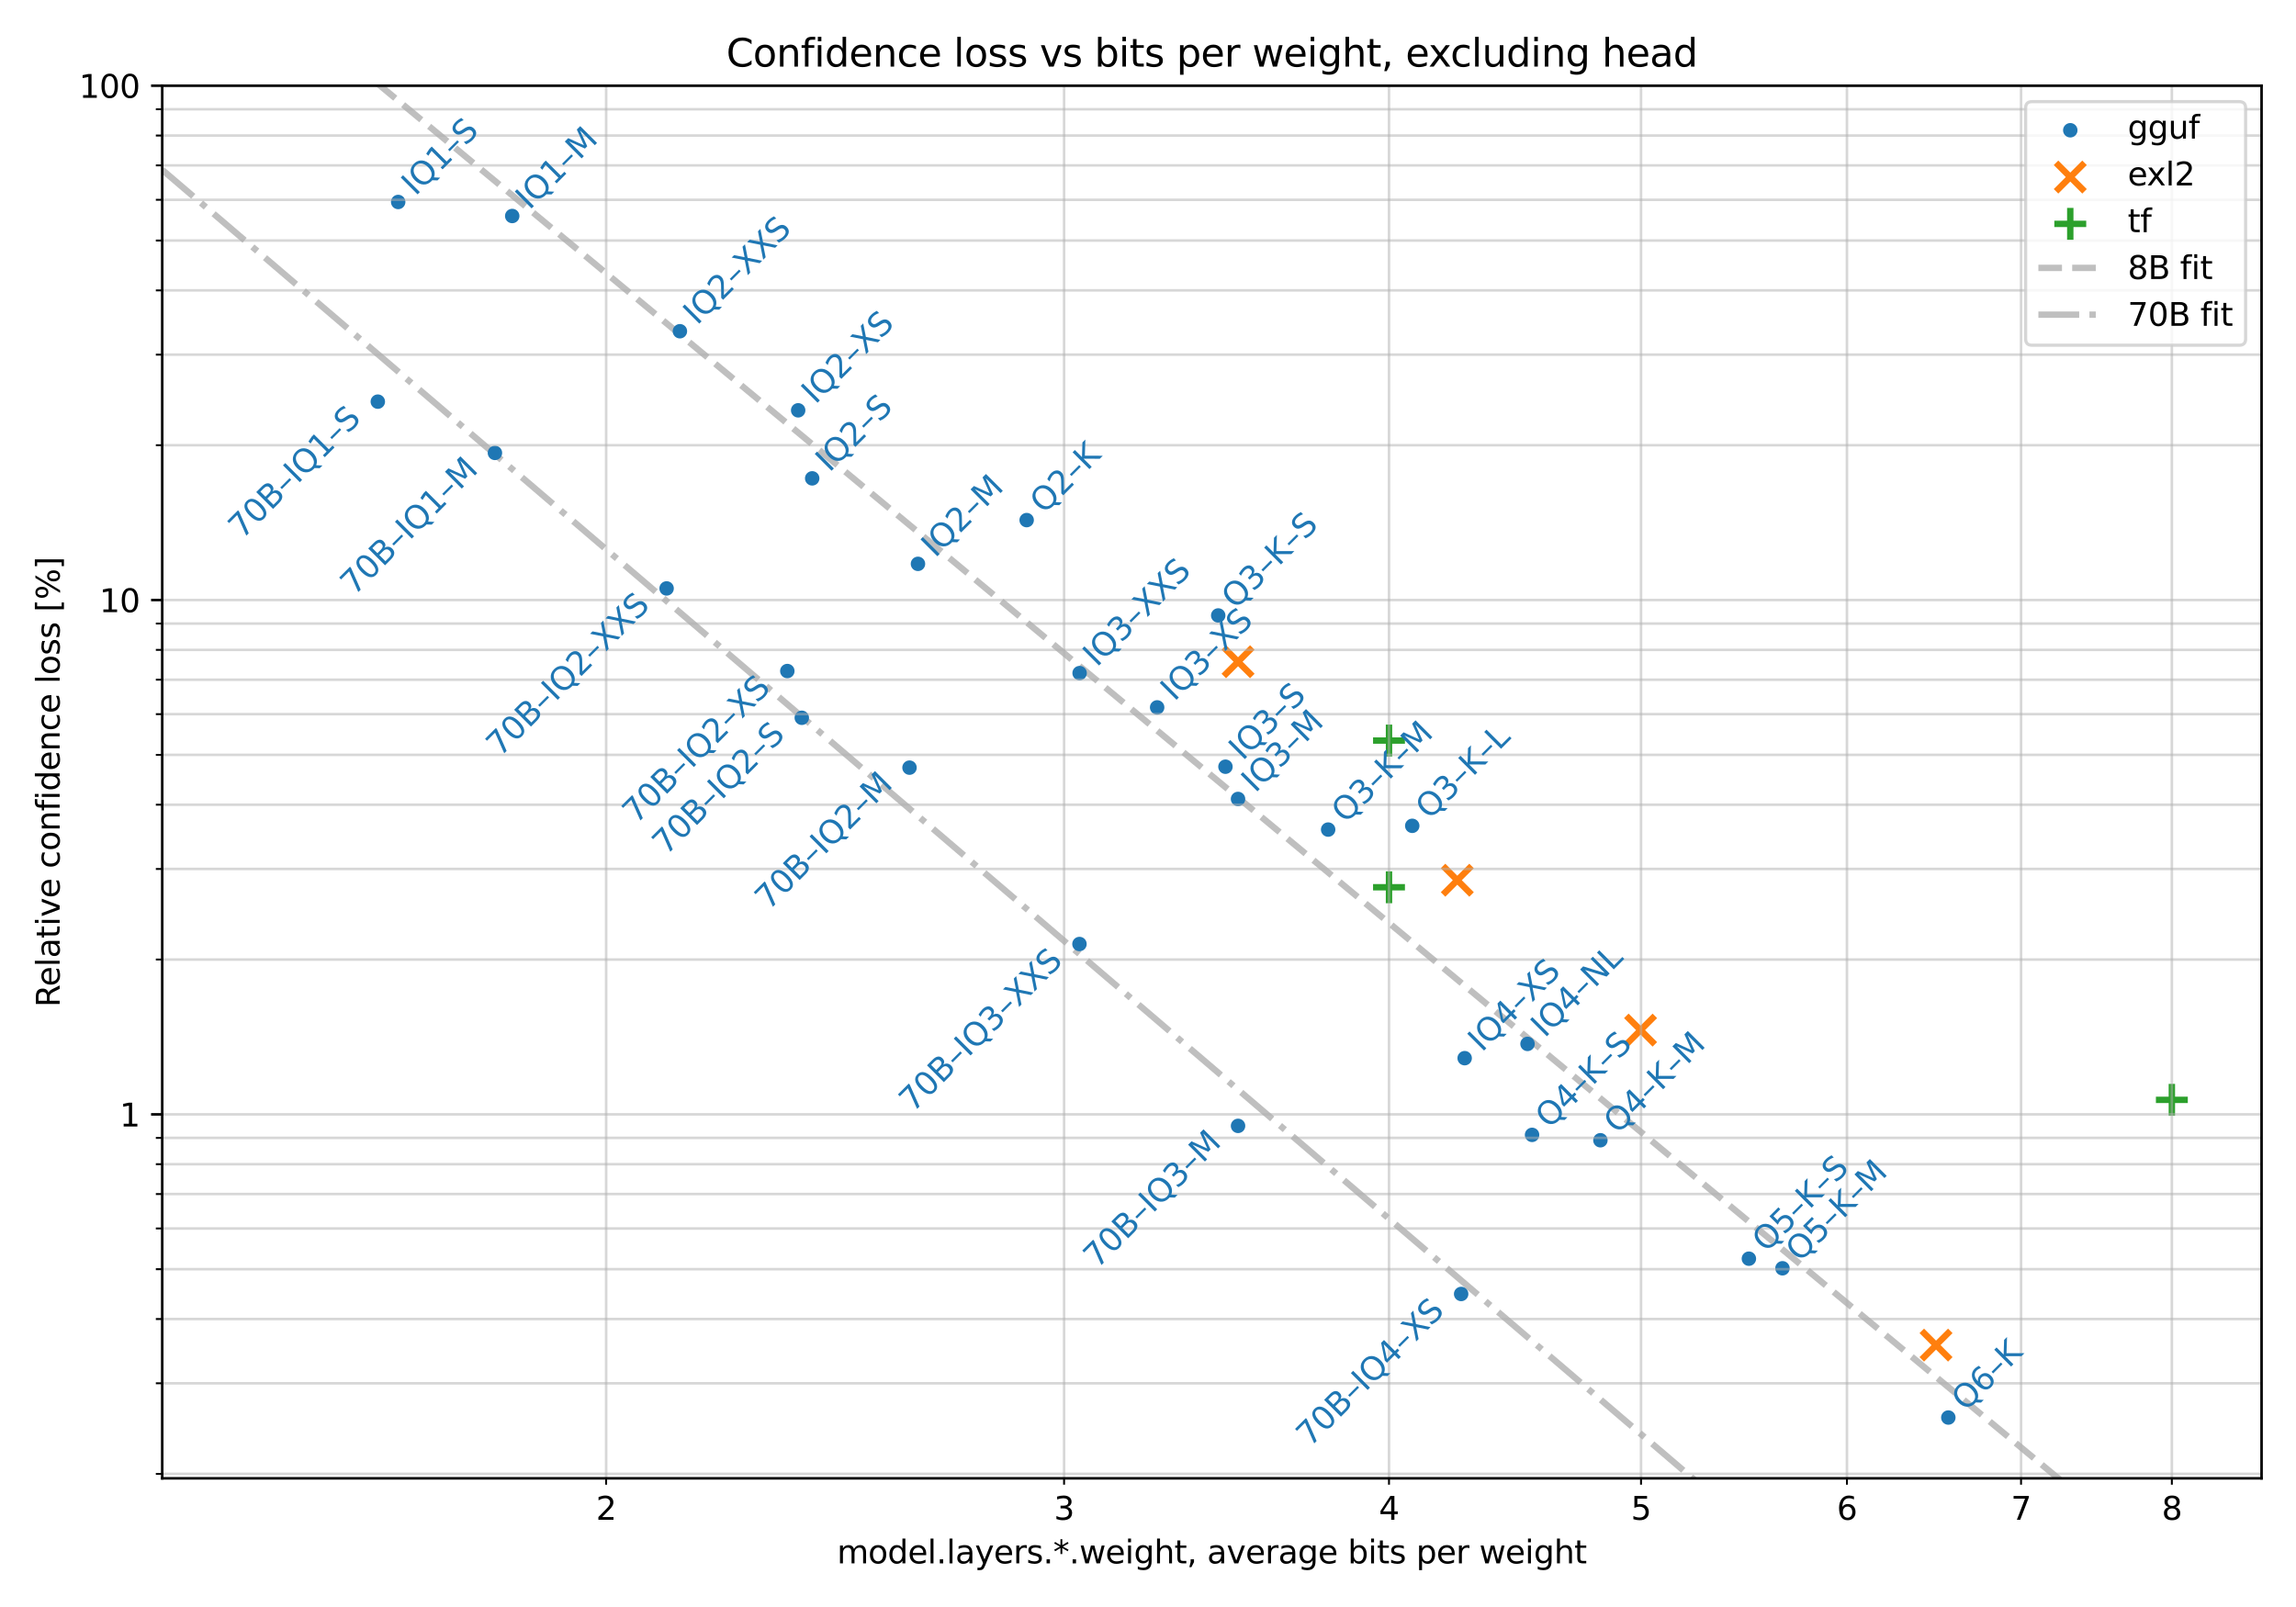 <?xml version="1.0" encoding="utf-8" standalone="no"?>
<!DOCTYPE svg PUBLIC "-//W3C//DTD SVG 1.1//EN"
  "http://www.w3.org/Graphics/SVG/1.1/DTD/svg11.dtd">
<svg xmlns:xlink="http://www.w3.org/1999/xlink" width="720pt" height="504pt" viewBox="0 0 720 504" xmlns="http://www.w3.org/2000/svg" version="1.1">
 <defs>
  <style type="text/css">*{stroke-linejoin: round; stroke-linecap: butt}</style>
 </defs>
 <g id="figure_1">
  <g id="patch_1">
   <path d="M 0 504 
L 720 504 
L 720 0 
L 0 0 
z
" style="fill: #ffffff"/>
  </g>
  <g id="axes_1">
   <g id="patch_2">
    <path d="M 50.87 463.64 
L 709.2 463.64 
L 709.2 26.88 
L 50.87 26.88 
z
" style="fill: #ffffff"/>
   </g>
   <g id="line2d_1">
    <path d="M 85.634 -1 
L 695.263 505 
" clip-path="url(#p3bd2571fc3)" style="fill: none; stroke-dasharray: 7.4,3.2; stroke-dashoffset: 0; stroke: #000000; stroke-opacity: 0.25; stroke-width: 2"/>
   </g>
   <g id="line2d_2">
    <path d="M 50.87 53.257 
L 579.152 505 
" clip-path="url(#p3bd2571fc3)" style="fill: none; stroke-dasharray: 12.8,3.2,2,3.2; stroke-dashoffset: 0; stroke: #000000; stroke-opacity: 0.25; stroke-width: 2"/>
   </g>
   <g id="PathCollection_1">
    <defs>
     <path id="m0b5087a9c4" d="M 0 1.768 
C 0.469 1.768 0.918 1.582 1.25 1.25 
C 1.582 0.918 1.768 0.469 1.768 0 
C 1.768 -0.469 1.582 -0.918 1.25 -1.25 
C 0.918 -1.582 0.469 -1.768 0 -1.768 
C -0.469 -1.768 -0.918 -1.582 -1.25 -1.25 
C -1.582 -0.918 -1.768 -0.469 -1.768 0 
C -1.768 0.469 -1.582 0.918 -1.25 1.25 
C -0.918 1.582 -0.469 1.768 0 1.768 
z
" style="stroke: #1f77b4"/>
    </defs>
    <g clip-path="url(#p3bd2571fc3)">
     <use xlink:href="#m0b5087a9c4" x="160.626" y="67.745" style="fill: #1f77b4; stroke: #1f77b4"/>
     <use xlink:href="#m0b5087a9c4" x="124.865" y="63.347" style="fill: #1f77b4; stroke: #1f77b4"/>
     <use xlink:href="#m0b5087a9c4" x="287.865" y="176.841" style="fill: #1f77b4; stroke: #1f77b4"/>
     <use xlink:href="#m0b5087a9c4" x="254.694" y="150.027" style="fill: #1f77b4; stroke: #1f77b4"/>
     <use xlink:href="#m0b5087a9c4" x="250.296" y="128.689" style="fill: #1f77b4; stroke: #1f77b4"/>
     <use xlink:href="#m0b5087a9c4" x="213.212" y="103.884" style="fill: #1f77b4; stroke: #1f77b4"/>
     <use xlink:href="#m0b5087a9c4" x="388.232" y="250.575" style="fill: #1f77b4; stroke: #1f77b4"/>
     <use xlink:href="#m0b5087a9c4" x="384.29" y="240.462" style="fill: #1f77b4; stroke: #1f77b4"/>
     <use xlink:href="#m0b5087a9c4" x="362.868" y="221.859" style="fill: #1f77b4; stroke: #1f77b4"/>
     <use xlink:href="#m0b5087a9c4" x="338.554" y="211.103" style="fill: #1f77b4; stroke: #1f77b4"/>
     <use xlink:href="#m0b5087a9c4" x="479.013" y="327.397" style="fill: #1f77b4; stroke: #1f77b4"/>
     <use xlink:href="#m0b5087a9c4" x="459.302" y="331.871" style="fill: #1f77b4; stroke: #1f77b4"/>
     <use xlink:href="#m0b5087a9c4" x="321.948" y="163.118" style="fill: #1f77b4; stroke: #1f77b4"/>
     <use xlink:href="#m0b5087a9c4" x="442.862" y="259.003" style="fill: #1f77b4; stroke: #1f77b4"/>
     <use xlink:href="#m0b5087a9c4" x="416.493" y="260.179" style="fill: #1f77b4; stroke: #1f77b4"/>
     <use xlink:href="#m0b5087a9c4" x="382.018" y="193.025" style="fill: #1f77b4; stroke: #1f77b4"/>
     <use xlink:href="#m0b5087a9c4" x="501.868" y="357.612" style="fill: #1f77b4; stroke: #1f77b4"/>
     <use xlink:href="#m0b5087a9c4" x="480.438" y="355.927" style="fill: #1f77b4; stroke: #1f77b4"/>
     <use xlink:href="#m0b5087a9c4" x="558.962" y="397.77" style="fill: #1f77b4; stroke: #1f77b4"/>
     <use xlink:href="#m0b5087a9c4" x="548.432" y="394.76" style="fill: #1f77b4; stroke: #1f77b4"/>
     <use xlink:href="#m0b5087a9c4" x="610.974" y="444.578" style="fill: #1f77b4; stroke: #1f77b4"/>
     <use xlink:href="#m0b5087a9c4" x="251.43" y="225.115" style="fill: #1f77b4; stroke: #1f77b4"/>
     <use xlink:href="#m0b5087a9c4" x="118.479" y="125.967" style="fill: #1f77b4; stroke: #1f77b4"/>
     <use xlink:href="#m0b5087a9c4" x="246.896" y="210.459" style="fill: #1f77b4; stroke: #1f77b4"/>
     <use xlink:href="#m0b5087a9c4" x="285.214" y="240.753" style="fill: #1f77b4; stroke: #1f77b4"/>
     <use xlink:href="#m0b5087a9c4" x="155.204" y="142.042" style="fill: #1f77b4; stroke: #1f77b4"/>
     <use xlink:href="#m0b5087a9c4" x="209.039" y="184.547" style="fill: #1f77b4; stroke: #1f77b4"/>
     <use xlink:href="#m0b5087a9c4" x="388.239" y="353.108" style="fill: #1f77b4; stroke: #1f77b4"/>
     <use xlink:href="#m0b5087a9c4" x="338.509" y="296.071" style="fill: #1f77b4; stroke: #1f77b4"/>
     <use xlink:href="#m0b5087a9c4" x="458.2" y="405.825" style="fill: #1f77b4; stroke: #1f77b4"/>
    </g>
   </g>
   <g id="PathCollection_2">
    <defs>
     <path id="m881f67be70" d="M -4.472 4.472 
L 4.472 -4.472 
M -4.472 -4.472 
L 4.472 4.472 
" style="stroke: #ff7f0e; stroke-width: 2"/>
    </defs>
    <g clip-path="url(#p3bd2571fc3)">
     <use xlink:href="#m881f67be70" x="607.121" y="421.868" style="fill: #ff7f0e; stroke: #ff7f0e; stroke-width: 2"/>
     <use xlink:href="#m881f67be70" x="514.467" y="323.072" style="fill: #ff7f0e; stroke: #ff7f0e; stroke-width: 2"/>
     <use xlink:href="#m881f67be70" x="456.992" y="276.06" style="fill: #ff7f0e; stroke: #ff7f0e; stroke-width: 2"/>
     <use xlink:href="#m881f67be70" x="388.242" y="207.541" style="fill: #ff7f0e; stroke: #ff7f0e; stroke-width: 2"/>
    </g>
   </g>
   <g id="PathCollection_3">
    <defs>
     <path id="mdc2b67ca68" d="M -5 0 
L 5 0 
M 0 5 
L 0 -5 
" style="stroke: #2ca02c; stroke-width: 2"/>
    </defs>
    <g clip-path="url(#p3bd2571fc3)">
     <use xlink:href="#mdc2b67ca68" x="681.07" y="344.94" style="fill: #2ca02c; stroke: #2ca02c; stroke-width: 2"/>
     <use xlink:href="#mdc2b67ca68" x="435.574" y="278.271" style="fill: #2ca02c; stroke: #2ca02c; stroke-width: 2"/>
     <use xlink:href="#mdc2b67ca68" x="435.574" y="232.259" style="fill: #2ca02c; stroke: #2ca02c; stroke-width: 2"/>
    </g>
   </g>
   <g id="matplotlib.axis_1">
    <g id="xtick_1">
     <g id="line2d_3">
      <path d="M 190.077 463.64 
L 190.077 26.88 
" clip-path="url(#p3bd2571fc3)" style="fill: none; stroke: #b0b0b0; stroke-opacity: 0.5; stroke-width: 0.8; stroke-linecap: square"/>
     </g>
     <g id="line2d_4">
      <defs>
       <path id="me94688b197" d="M 0 0 
L 0 2 
" style="stroke: #000000; stroke-width: 0.6"/>
      </defs>
      <g>
       <use xlink:href="#me94688b197" x="190.077" y="463.64" style="stroke: #000000; stroke-width: 0.6"/>
      </g>
     </g>
     <g id="text_1">
      <!-- 2 -->
      <g transform="translate(186.895 476.638) scale(0.1 -0.1)">
       <defs>
        <path id="DejaVuSans-32" d="M 1228 531 
L 3431 531 
L 3431 0 
L 469 0 
L 469 531 
Q 828 903 1448 1529 
Q 2069 2156 2228 2338 
Q 2531 2678 2651 2914 
Q 2772 3150 2772 3378 
Q 2772 3750 2511 3984 
Q 2250 4219 1831 4219 
Q 1534 4219 1204 4116 
Q 875 4013 500 3803 
L 500 4441 
Q 881 4594 1212 4672 
Q 1544 4750 1819 4750 
Q 2544 4750 2975 4387 
Q 3406 4025 3406 3419 
Q 3406 3131 3298 2873 
Q 3191 2616 2906 2266 
Q 2828 2175 2409 1742 
Q 1991 1309 1228 531 
z
" transform="scale(0.016)"/>
       </defs>
       <use xlink:href="#DejaVuSans-32"/>
      </g>
     </g>
    </g>
    <g id="xtick_2">
     <g id="line2d_5">
      <path d="M 333.683 463.64 
L 333.683 26.88 
" clip-path="url(#p3bd2571fc3)" style="fill: none; stroke: #b0b0b0; stroke-opacity: 0.5; stroke-width: 0.8; stroke-linecap: square"/>
     </g>
     <g id="line2d_6">
      <g>
       <use xlink:href="#me94688b197" x="333.683" y="463.64" style="stroke: #000000; stroke-width: 0.6"/>
      </g>
     </g>
     <g id="text_2">
      <!-- 3 -->
      <g transform="translate(330.502 476.638) scale(0.1 -0.1)">
       <defs>
        <path id="DejaVuSans-33" d="M 2597 2516 
Q 3050 2419 3304 2112 
Q 3559 1806 3559 1356 
Q 3559 666 3084 287 
Q 2609 -91 1734 -91 
Q 1441 -91 1130 -33 
Q 819 25 488 141 
L 488 750 
Q 750 597 1062 519 
Q 1375 441 1716 441 
Q 2309 441 2620 675 
Q 2931 909 2931 1356 
Q 2931 1769 2642 2001 
Q 2353 2234 1838 2234 
L 1294 2234 
L 1294 2753 
L 1863 2753 
Q 2328 2753 2575 2939 
Q 2822 3125 2822 3475 
Q 2822 3834 2567 4026 
Q 2313 4219 1838 4219 
Q 1578 4219 1281 4162 
Q 984 4106 628 3988 
L 628 4550 
Q 988 4650 1302 4700 
Q 1616 4750 1894 4750 
Q 2613 4750 3031 4423 
Q 3450 4097 3450 3541 
Q 3450 3153 3228 2886 
Q 3006 2619 2597 2516 
z
" transform="scale(0.016)"/>
       </defs>
       <use xlink:href="#DejaVuSans-33"/>
      </g>
     </g>
    </g>
    <g id="xtick_3">
     <g id="line2d_7">
      <path d="M 435.574 463.64 
L 435.574 26.88 
" clip-path="url(#p3bd2571fc3)" style="fill: none; stroke: #b0b0b0; stroke-opacity: 0.5; stroke-width: 0.8; stroke-linecap: square"/>
     </g>
     <g id="line2d_8">
      <g>
       <use xlink:href="#me94688b197" x="435.574" y="463.64" style="stroke: #000000; stroke-width: 0.6"/>
      </g>
     </g>
     <g id="text_3">
      <!-- 4 -->
      <g transform="translate(432.392 476.638) scale(0.1 -0.1)">
       <defs>
        <path id="DejaVuSans-34" d="M 2419 4116 
L 825 1625 
L 2419 1625 
L 2419 4116 
z
M 2253 4666 
L 3047 4666 
L 3047 1625 
L 3713 1625 
L 3713 1100 
L 3047 1100 
L 3047 0 
L 2419 0 
L 2419 1100 
L 313 1100 
L 313 1709 
L 2253 4666 
z
" transform="scale(0.016)"/>
       </defs>
       <use xlink:href="#DejaVuSans-34"/>
      </g>
     </g>
    </g>
    <g id="xtick_4">
     <g id="line2d_9">
      <path d="M 514.606 463.64 
L 514.606 26.88 
" clip-path="url(#p3bd2571fc3)" style="fill: none; stroke: #b0b0b0; stroke-opacity: 0.5; stroke-width: 0.8; stroke-linecap: square"/>
     </g>
     <g id="line2d_10">
      <g>
       <use xlink:href="#me94688b197" x="514.606" y="463.64" style="stroke: #000000; stroke-width: 0.6"/>
      </g>
     </g>
     <g id="text_4">
      <!-- 5 -->
      <g transform="translate(511.425 476.638) scale(0.1 -0.1)">
       <defs>
        <path id="DejaVuSans-35" d="M 691 4666 
L 3169 4666 
L 3169 4134 
L 1269 4134 
L 1269 2991 
Q 1406 3038 1543 3061 
Q 1681 3084 1819 3084 
Q 2600 3084 3056 2656 
Q 3513 2228 3513 1497 
Q 3513 744 3044 326 
Q 2575 -91 1722 -91 
Q 1428 -91 1123 -41 
Q 819 9 494 109 
L 494 744 
Q 775 591 1075 516 
Q 1375 441 1709 441 
Q 2250 441 2565 725 
Q 2881 1009 2881 1497 
Q 2881 1984 2565 2268 
Q 2250 2553 1709 2553 
Q 1456 2553 1204 2497 
Q 953 2441 691 2322 
L 691 4666 
z
" transform="scale(0.016)"/>
       </defs>
       <use xlink:href="#DejaVuSans-35"/>
      </g>
     </g>
    </g>
    <g id="xtick_5">
     <g id="line2d_11">
      <path d="M 579.18 463.64 
L 579.18 26.88 
" clip-path="url(#p3bd2571fc3)" style="fill: none; stroke: #b0b0b0; stroke-opacity: 0.5; stroke-width: 0.8; stroke-linecap: square"/>
     </g>
     <g id="line2d_12">
      <g>
       <use xlink:href="#me94688b197" x="579.18" y="463.64" style="stroke: #000000; stroke-width: 0.6"/>
      </g>
     </g>
     <g id="text_5">
      <!-- 6 -->
      <g transform="translate(575.999 476.638) scale(0.1 -0.1)">
       <defs>
        <path id="DejaVuSans-36" d="M 2113 2584 
Q 1688 2584 1439 2293 
Q 1191 2003 1191 1497 
Q 1191 994 1439 701 
Q 1688 409 2113 409 
Q 2538 409 2786 701 
Q 3034 994 3034 1497 
Q 3034 2003 2786 2293 
Q 2538 2584 2113 2584 
z
M 3366 4563 
L 3366 3988 
Q 3128 4100 2886 4159 
Q 2644 4219 2406 4219 
Q 1781 4219 1451 3797 
Q 1122 3375 1075 2522 
Q 1259 2794 1537 2939 
Q 1816 3084 2150 3084 
Q 2853 3084 3261 2657 
Q 3669 2231 3669 1497 
Q 3669 778 3244 343 
Q 2819 -91 2113 -91 
Q 1303 -91 875 529 
Q 447 1150 447 2328 
Q 447 3434 972 4092 
Q 1497 4750 2381 4750 
Q 2619 4750 2861 4703 
Q 3103 4656 3366 4563 
z
" transform="scale(0.016)"/>
       </defs>
       <use xlink:href="#DejaVuSans-36"/>
      </g>
     </g>
    </g>
    <g id="xtick_6">
     <g id="line2d_13">
      <path d="M 633.777 463.64 
L 633.777 26.88 
" clip-path="url(#p3bd2571fc3)" style="fill: none; stroke: #b0b0b0; stroke-opacity: 0.5; stroke-width: 0.8; stroke-linecap: square"/>
     </g>
     <g id="line2d_14">
      <g>
       <use xlink:href="#me94688b197" x="633.777" y="463.64" style="stroke: #000000; stroke-width: 0.6"/>
      </g>
     </g>
     <g id="text_6">
      <!-- 7 -->
      <g transform="translate(630.595 476.638) scale(0.1 -0.1)">
       <defs>
        <path id="DejaVuSans-37" d="M 525 4666 
L 3525 4666 
L 3525 4397 
L 1831 0 
L 1172 0 
L 2766 4134 
L 525 4134 
L 525 4666 
z
" transform="scale(0.016)"/>
       </defs>
       <use xlink:href="#DejaVuSans-37"/>
      </g>
     </g>
    </g>
    <g id="xtick_7">
     <g id="line2d_15">
      <path d="M 681.07 463.64 
L 681.07 26.88 
" clip-path="url(#p3bd2571fc3)" style="fill: none; stroke: #b0b0b0; stroke-opacity: 0.5; stroke-width: 0.8; stroke-linecap: square"/>
     </g>
     <g id="line2d_16">
      <g>
       <use xlink:href="#me94688b197" x="681.07" y="463.64" style="stroke: #000000; stroke-width: 0.6"/>
      </g>
     </g>
     <g id="text_7">
      <!-- 8 -->
      <g transform="translate(677.889 476.638) scale(0.1 -0.1)">
       <defs>
        <path id="DejaVuSans-38" d="M 2034 2216 
Q 1584 2216 1326 1975 
Q 1069 1734 1069 1313 
Q 1069 891 1326 650 
Q 1584 409 2034 409 
Q 2484 409 2743 651 
Q 3003 894 3003 1313 
Q 3003 1734 2745 1975 
Q 2488 2216 2034 2216 
z
M 1403 2484 
Q 997 2584 770 2862 
Q 544 3141 544 3541 
Q 544 4100 942 4425 
Q 1341 4750 2034 4750 
Q 2731 4750 3128 4425 
Q 3525 4100 3525 3541 
Q 3525 3141 3298 2862 
Q 3072 2584 2669 2484 
Q 3125 2378 3379 2068 
Q 3634 1759 3634 1313 
Q 3634 634 3220 271 
Q 2806 -91 2034 -91 
Q 1263 -91 848 271 
Q 434 634 434 1313 
Q 434 1759 690 2068 
Q 947 2378 1403 2484 
z
M 1172 3481 
Q 1172 3119 1398 2916 
Q 1625 2713 2034 2713 
Q 2441 2713 2670 2916 
Q 2900 3119 2900 3481 
Q 2900 3844 2670 4047 
Q 2441 4250 2034 4250 
Q 1625 4250 1398 4047 
Q 1172 3844 1172 3481 
z
" transform="scale(0.016)"/>
       </defs>
       <use xlink:href="#DejaVuSans-38"/>
      </g>
     </g>
    </g>
    <g id="text_8">
     <!-- model.layers.*.weight, average bits per weight -->
     <g transform="translate(262.483 490.317) scale(0.1 -0.1)">
      <defs>
       <path id="DejaVuSans-6d" d="M 3328 2828 
Q 3544 3216 3844 3400 
Q 4144 3584 4550 3584 
Q 5097 3584 5394 3201 
Q 5691 2819 5691 2113 
L 5691 0 
L 5113 0 
L 5113 2094 
Q 5113 2597 4934 2840 
Q 4756 3084 4391 3084 
Q 3944 3084 3684 2787 
Q 3425 2491 3425 1978 
L 3425 0 
L 2847 0 
L 2847 2094 
Q 2847 2600 2669 2842 
Q 2491 3084 2119 3084 
Q 1678 3084 1418 2786 
Q 1159 2488 1159 1978 
L 1159 0 
L 581 0 
L 581 3500 
L 1159 3500 
L 1159 2956 
Q 1356 3278 1631 3431 
Q 1906 3584 2284 3584 
Q 2666 3584 2933 3390 
Q 3200 3197 3328 2828 
z
" transform="scale(0.016)"/>
       <path id="DejaVuSans-6f" d="M 1959 3097 
Q 1497 3097 1228 2736 
Q 959 2375 959 1747 
Q 959 1119 1226 758 
Q 1494 397 1959 397 
Q 2419 397 2687 759 
Q 2956 1122 2956 1747 
Q 2956 2369 2687 2733 
Q 2419 3097 1959 3097 
z
M 1959 3584 
Q 2709 3584 3137 3096 
Q 3566 2609 3566 1747 
Q 3566 888 3137 398 
Q 2709 -91 1959 -91 
Q 1206 -91 779 398 
Q 353 888 353 1747 
Q 353 2609 779 3096 
Q 1206 3584 1959 3584 
z
" transform="scale(0.016)"/>
       <path id="DejaVuSans-64" d="M 2906 2969 
L 2906 4863 
L 3481 4863 
L 3481 0 
L 2906 0 
L 2906 525 
Q 2725 213 2448 61 
Q 2172 -91 1784 -91 
Q 1150 -91 751 415 
Q 353 922 353 1747 
Q 353 2572 751 3078 
Q 1150 3584 1784 3584 
Q 2172 3584 2448 3432 
Q 2725 3281 2906 2969 
z
M 947 1747 
Q 947 1113 1208 752 
Q 1469 391 1925 391 
Q 2381 391 2643 752 
Q 2906 1113 2906 1747 
Q 2906 2381 2643 2742 
Q 2381 3103 1925 3103 
Q 1469 3103 1208 2742 
Q 947 2381 947 1747 
z
" transform="scale(0.016)"/>
       <path id="DejaVuSans-65" d="M 3597 1894 
L 3597 1613 
L 953 1613 
Q 991 1019 1311 708 
Q 1631 397 2203 397 
Q 2534 397 2845 478 
Q 3156 559 3463 722 
L 3463 178 
Q 3153 47 2828 -22 
Q 2503 -91 2169 -91 
Q 1331 -91 842 396 
Q 353 884 353 1716 
Q 353 2575 817 3079 
Q 1281 3584 2069 3584 
Q 2775 3584 3186 3129 
Q 3597 2675 3597 1894 
z
M 3022 2063 
Q 3016 2534 2758 2815 
Q 2500 3097 2075 3097 
Q 1594 3097 1305 2825 
Q 1016 2553 972 2059 
L 3022 2063 
z
" transform="scale(0.016)"/>
       <path id="DejaVuSans-6c" d="M 603 4863 
L 1178 4863 
L 1178 0 
L 603 0 
L 603 4863 
z
" transform="scale(0.016)"/>
       <path id="DejaVuSans-2e" d="M 684 794 
L 1344 794 
L 1344 0 
L 684 0 
L 684 794 
z
" transform="scale(0.016)"/>
       <path id="DejaVuSans-61" d="M 2194 1759 
Q 1497 1759 1228 1600 
Q 959 1441 959 1056 
Q 959 750 1161 570 
Q 1363 391 1709 391 
Q 2188 391 2477 730 
Q 2766 1069 2766 1631 
L 2766 1759 
L 2194 1759 
z
M 3341 1997 
L 3341 0 
L 2766 0 
L 2766 531 
Q 2569 213 2275 61 
Q 1981 -91 1556 -91 
Q 1019 -91 701 211 
Q 384 513 384 1019 
Q 384 1609 779 1909 
Q 1175 2209 1959 2209 
L 2766 2209 
L 2766 2266 
Q 2766 2663 2505 2880 
Q 2244 3097 1772 3097 
Q 1472 3097 1187 3025 
Q 903 2953 641 2809 
L 641 3341 
Q 956 3463 1253 3523 
Q 1550 3584 1831 3584 
Q 2591 3584 2966 3190 
Q 3341 2797 3341 1997 
z
" transform="scale(0.016)"/>
       <path id="DejaVuSans-79" d="M 2059 -325 
Q 1816 -950 1584 -1140 
Q 1353 -1331 966 -1331 
L 506 -1331 
L 506 -850 
L 844 -850 
Q 1081 -850 1212 -737 
Q 1344 -625 1503 -206 
L 1606 56 
L 191 3500 
L 800 3500 
L 1894 763 
L 2988 3500 
L 3597 3500 
L 2059 -325 
z
" transform="scale(0.016)"/>
       <path id="DejaVuSans-72" d="M 2631 2963 
Q 2534 3019 2420 3045 
Q 2306 3072 2169 3072 
Q 1681 3072 1420 2755 
Q 1159 2438 1159 1844 
L 1159 0 
L 581 0 
L 581 3500 
L 1159 3500 
L 1159 2956 
Q 1341 3275 1631 3429 
Q 1922 3584 2338 3584 
Q 2397 3584 2469 3576 
Q 2541 3569 2628 3553 
L 2631 2963 
z
" transform="scale(0.016)"/>
       <path id="DejaVuSans-73" d="M 2834 3397 
L 2834 2853 
Q 2591 2978 2328 3040 
Q 2066 3103 1784 3103 
Q 1356 3103 1142 2972 
Q 928 2841 928 2578 
Q 928 2378 1081 2264 
Q 1234 2150 1697 2047 
L 1894 2003 
Q 2506 1872 2764 1633 
Q 3022 1394 3022 966 
Q 3022 478 2636 193 
Q 2250 -91 1575 -91 
Q 1294 -91 989 -36 
Q 684 19 347 128 
L 347 722 
Q 666 556 975 473 
Q 1284 391 1588 391 
Q 1994 391 2212 530 
Q 2431 669 2431 922 
Q 2431 1156 2273 1281 
Q 2116 1406 1581 1522 
L 1381 1569 
Q 847 1681 609 1914 
Q 372 2147 372 2553 
Q 372 3047 722 3315 
Q 1072 3584 1716 3584 
Q 2034 3584 2315 3537 
Q 2597 3491 2834 3397 
z
" transform="scale(0.016)"/>
       <path id="DejaVuSans-2a" d="M 3009 3897 
L 1888 3291 
L 3009 2681 
L 2828 2375 
L 1778 3009 
L 1778 1831 
L 1422 1831 
L 1422 3009 
L 372 2375 
L 191 2681 
L 1313 3291 
L 191 3897 
L 372 4206 
L 1422 3572 
L 1422 4750 
L 1778 4750 
L 1778 3572 
L 2828 4206 
L 3009 3897 
z
" transform="scale(0.016)"/>
       <path id="DejaVuSans-77" d="M 269 3500 
L 844 3500 
L 1563 769 
L 2278 3500 
L 2956 3500 
L 3675 769 
L 4391 3500 
L 4966 3500 
L 4050 0 
L 3372 0 
L 2619 2869 
L 1863 0 
L 1184 0 
L 269 3500 
z
" transform="scale(0.016)"/>
       <path id="DejaVuSans-69" d="M 603 3500 
L 1178 3500 
L 1178 0 
L 603 0 
L 603 3500 
z
M 603 4863 
L 1178 4863 
L 1178 4134 
L 603 4134 
L 603 4863 
z
" transform="scale(0.016)"/>
       <path id="DejaVuSans-67" d="M 2906 1791 
Q 2906 2416 2648 2759 
Q 2391 3103 1925 3103 
Q 1463 3103 1205 2759 
Q 947 2416 947 1791 
Q 947 1169 1205 825 
Q 1463 481 1925 481 
Q 2391 481 2648 825 
Q 2906 1169 2906 1791 
z
M 3481 434 
Q 3481 -459 3084 -895 
Q 2688 -1331 1869 -1331 
Q 1566 -1331 1297 -1286 
Q 1028 -1241 775 -1147 
L 775 -588 
Q 1028 -725 1275 -790 
Q 1522 -856 1778 -856 
Q 2344 -856 2625 -561 
Q 2906 -266 2906 331 
L 2906 616 
Q 2728 306 2450 153 
Q 2172 0 1784 0 
Q 1141 0 747 490 
Q 353 981 353 1791 
Q 353 2603 747 3093 
Q 1141 3584 1784 3584 
Q 2172 3584 2450 3431 
Q 2728 3278 2906 2969 
L 2906 3500 
L 3481 3500 
L 3481 434 
z
" transform="scale(0.016)"/>
       <path id="DejaVuSans-68" d="M 3513 2113 
L 3513 0 
L 2938 0 
L 2938 2094 
Q 2938 2591 2744 2837 
Q 2550 3084 2163 3084 
Q 1697 3084 1428 2787 
Q 1159 2491 1159 1978 
L 1159 0 
L 581 0 
L 581 4863 
L 1159 4863 
L 1159 2956 
Q 1366 3272 1645 3428 
Q 1925 3584 2291 3584 
Q 2894 3584 3203 3211 
Q 3513 2838 3513 2113 
z
" transform="scale(0.016)"/>
       <path id="DejaVuSans-74" d="M 1172 4494 
L 1172 3500 
L 2356 3500 
L 2356 3053 
L 1172 3053 
L 1172 1153 
Q 1172 725 1289 603 
Q 1406 481 1766 481 
L 2356 481 
L 2356 0 
L 1766 0 
Q 1100 0 847 248 
Q 594 497 594 1153 
L 594 3053 
L 172 3053 
L 172 3500 
L 594 3500 
L 594 4494 
L 1172 4494 
z
" transform="scale(0.016)"/>
       <path id="DejaVuSans-2c" d="M 750 794 
L 1409 794 
L 1409 256 
L 897 -744 
L 494 -744 
L 750 256 
L 750 794 
z
" transform="scale(0.016)"/>
       <path id="DejaVuSans-20" transform="scale(0.016)"/>
       <path id="DejaVuSans-76" d="M 191 3500 
L 800 3500 
L 1894 563 
L 2988 3500 
L 3597 3500 
L 2284 0 
L 1503 0 
L 191 3500 
z
" transform="scale(0.016)"/>
       <path id="DejaVuSans-62" d="M 3116 1747 
Q 3116 2381 2855 2742 
Q 2594 3103 2138 3103 
Q 1681 3103 1420 2742 
Q 1159 2381 1159 1747 
Q 1159 1113 1420 752 
Q 1681 391 2138 391 
Q 2594 391 2855 752 
Q 3116 1113 3116 1747 
z
M 1159 2969 
Q 1341 3281 1617 3432 
Q 1894 3584 2278 3584 
Q 2916 3584 3314 3078 
Q 3713 2572 3713 1747 
Q 3713 922 3314 415 
Q 2916 -91 2278 -91 
Q 1894 -91 1617 61 
Q 1341 213 1159 525 
L 1159 0 
L 581 0 
L 581 4863 
L 1159 4863 
L 1159 2969 
z
" transform="scale(0.016)"/>
       <path id="DejaVuSans-70" d="M 1159 525 
L 1159 -1331 
L 581 -1331 
L 581 3500 
L 1159 3500 
L 1159 2969 
Q 1341 3281 1617 3432 
Q 1894 3584 2278 3584 
Q 2916 3584 3314 3078 
Q 3713 2572 3713 1747 
Q 3713 922 3314 415 
Q 2916 -91 2278 -91 
Q 1894 -91 1617 61 
Q 1341 213 1159 525 
z
M 3116 1747 
Q 3116 2381 2855 2742 
Q 2594 3103 2138 3103 
Q 1681 3103 1420 2742 
Q 1159 2381 1159 1747 
Q 1159 1113 1420 752 
Q 1681 391 2138 391 
Q 2594 391 2855 752 
Q 3116 1113 3116 1747 
z
" transform="scale(0.016)"/>
      </defs>
      <use xlink:href="#DejaVuSans-6d"/>
      <use xlink:href="#DejaVuSans-6f" x="97.412"/>
      <use xlink:href="#DejaVuSans-64" x="158.594"/>
      <use xlink:href="#DejaVuSans-65" x="222.07"/>
      <use xlink:href="#DejaVuSans-6c" x="283.594"/>
      <use xlink:href="#DejaVuSans-2e" x="311.377"/>
      <use xlink:href="#DejaVuSans-6c" x="343.164"/>
      <use xlink:href="#DejaVuSans-61" x="370.947"/>
      <use xlink:href="#DejaVuSans-79" x="432.227"/>
      <use xlink:href="#DejaVuSans-65" x="491.406"/>
      <use xlink:href="#DejaVuSans-72" x="552.93"/>
      <use xlink:href="#DejaVuSans-73" x="594.043"/>
      <use xlink:href="#DejaVuSans-2e" x="646.143"/>
      <use xlink:href="#DejaVuSans-2a" x="677.93"/>
      <use xlink:href="#DejaVuSans-2e" x="727.93"/>
      <use xlink:href="#DejaVuSans-77" x="759.717"/>
      <use xlink:href="#DejaVuSans-65" x="841.504"/>
      <use xlink:href="#DejaVuSans-69" x="903.027"/>
      <use xlink:href="#DejaVuSans-67" x="930.811"/>
      <use xlink:href="#DejaVuSans-68" x="994.287"/>
      <use xlink:href="#DejaVuSans-74" x="1057.666"/>
      <use xlink:href="#DejaVuSans-2c" x="1096.875"/>
      <use xlink:href="#DejaVuSans-20" x="1128.662"/>
      <use xlink:href="#DejaVuSans-61" x="1160.449"/>
      <use xlink:href="#DejaVuSans-76" x="1221.729"/>
      <use xlink:href="#DejaVuSans-65" x="1280.908"/>
      <use xlink:href="#DejaVuSans-72" x="1342.432"/>
      <use xlink:href="#DejaVuSans-61" x="1383.545"/>
      <use xlink:href="#DejaVuSans-67" x="1444.824"/>
      <use xlink:href="#DejaVuSans-65" x="1508.301"/>
      <use xlink:href="#DejaVuSans-20" x="1569.824"/>
      <use xlink:href="#DejaVuSans-62" x="1601.611"/>
      <use xlink:href="#DejaVuSans-69" x="1665.088"/>
      <use xlink:href="#DejaVuSans-74" x="1692.871"/>
      <use xlink:href="#DejaVuSans-73" x="1732.08"/>
      <use xlink:href="#DejaVuSans-20" x="1784.18"/>
      <use xlink:href="#DejaVuSans-70" x="1815.967"/>
      <use xlink:href="#DejaVuSans-65" x="1879.443"/>
      <use xlink:href="#DejaVuSans-72" x="1940.967"/>
      <use xlink:href="#DejaVuSans-20" x="1982.08"/>
      <use xlink:href="#DejaVuSans-77" x="2013.867"/>
      <use xlink:href="#DejaVuSans-65" x="2095.654"/>
      <use xlink:href="#DejaVuSans-69" x="2157.178"/>
      <use xlink:href="#DejaVuSans-67" x="2184.961"/>
      <use xlink:href="#DejaVuSans-68" x="2248.438"/>
      <use xlink:href="#DejaVuSans-74" x="2311.816"/>
     </g>
    </g>
   </g>
   <g id="matplotlib.axis_2">
    <g id="ytick_1">
     <g id="line2d_17">
      <path d="M 50.87 349.495 
L 709.2 349.495 
" clip-path="url(#p3bd2571fc3)" style="fill: none; stroke: #b0b0b0; stroke-opacity: 0.5; stroke-width: 0.8; stroke-linecap: square"/>
     </g>
     <g id="line2d_18">
      <defs>
       <path id="mc95cfc6846" d="M 0 0 
L -3.5 0 
" style="stroke: #000000; stroke-width: 0.8"/>
      </defs>
      <g>
       <use xlink:href="#mc95cfc6846" x="50.87" y="349.495" style="stroke: #000000; stroke-width: 0.8"/>
      </g>
     </g>
     <g id="text_9">
      <!-- 1 -->
      <g transform="translate(37.508 353.294) scale(0.1 -0.1)">
       <defs>
        <path id="DejaVuSans-31" d="M 794 531 
L 1825 531 
L 1825 4091 
L 703 3866 
L 703 4441 
L 1819 4666 
L 2450 4666 
L 2450 531 
L 3481 531 
L 3481 0 
L 794 0 
L 794 531 
z
" transform="scale(0.016)"/>
       </defs>
       <use xlink:href="#DejaVuSans-31"/>
      </g>
     </g>
    </g>
    <g id="ytick_2">
     <g id="line2d_19">
      <path d="M 50.87 188.187 
L 709.2 188.187 
" clip-path="url(#p3bd2571fc3)" style="fill: none; stroke: #b0b0b0; stroke-opacity: 0.5; stroke-width: 0.8; stroke-linecap: square"/>
     </g>
     <g id="line2d_20">
      <g>
       <use xlink:href="#mc95cfc6846" x="50.87" y="188.187" style="stroke: #000000; stroke-width: 0.8"/>
      </g>
     </g>
     <g id="text_10">
      <!-- 10 -->
      <g transform="translate(31.145 191.986) scale(0.1 -0.1)">
       <defs>
        <path id="DejaVuSans-30" d="M 2034 4250 
Q 1547 4250 1301 3770 
Q 1056 3291 1056 2328 
Q 1056 1369 1301 889 
Q 1547 409 2034 409 
Q 2525 409 2770 889 
Q 3016 1369 3016 2328 
Q 3016 3291 2770 3770 
Q 2525 4250 2034 4250 
z
M 2034 4750 
Q 2819 4750 3233 4129 
Q 3647 3509 3647 2328 
Q 3647 1150 3233 529 
Q 2819 -91 2034 -91 
Q 1250 -91 836 529 
Q 422 1150 422 2328 
Q 422 3509 836 4129 
Q 1250 4750 2034 4750 
z
" transform="scale(0.016)"/>
       </defs>
       <use xlink:href="#DejaVuSans-31"/>
       <use xlink:href="#DejaVuSans-30" x="63.623"/>
      </g>
     </g>
    </g>
    <g id="ytick_3">
     <g id="line2d_21">
      <path d="M 50.87 26.88 
L 709.2 26.88 
" clip-path="url(#p3bd2571fc3)" style="fill: none; stroke: #b0b0b0; stroke-opacity: 0.5; stroke-width: 0.8; stroke-linecap: square"/>
     </g>
     <g id="line2d_22">
      <g>
       <use xlink:href="#mc95cfc6846" x="50.87" y="26.88" style="stroke: #000000; stroke-width: 0.8"/>
      </g>
     </g>
     <g id="text_11">
      <!-- 100 -->
      <g transform="translate(24.782 30.679) scale(0.1 -0.1)">
       <use xlink:href="#DejaVuSans-31"/>
       <use xlink:href="#DejaVuSans-30" x="63.623"/>
       <use xlink:href="#DejaVuSans-30" x="127.246"/>
      </g>
     </g>
    </g>
    <g id="ytick_4">
     <g id="line2d_23">
      <path d="M 50.87 462.243 
L 709.2 462.243 
" clip-path="url(#p3bd2571fc3)" style="fill: none; stroke: #b0b0b0; stroke-opacity: 0.5; stroke-width: 0.8; stroke-linecap: square"/>
     </g>
     <g id="line2d_24">
      <defs>
       <path id="mb1b33842b4" d="M 0 0 
L -2 0 
" style="stroke: #000000; stroke-width: 0.6"/>
      </defs>
      <g>
       <use xlink:href="#mb1b33842b4" x="50.87" y="462.243" style="stroke: #000000; stroke-width: 0.6"/>
      </g>
     </g>
    </g>
    <g id="ytick_5">
     <g id="line2d_25">
      <path d="M 50.87 433.839 
L 709.2 433.839 
" clip-path="url(#p3bd2571fc3)" style="fill: none; stroke: #b0b0b0; stroke-opacity: 0.5; stroke-width: 0.8; stroke-linecap: square"/>
     </g>
     <g id="line2d_26">
      <g>
       <use xlink:href="#mb1b33842b4" x="50.87" y="433.839" style="stroke: #000000; stroke-width: 0.6"/>
      </g>
     </g>
    </g>
    <g id="ytick_6">
     <g id="line2d_27">
      <path d="M 50.87 413.685 
L 709.2 413.685 
" clip-path="url(#p3bd2571fc3)" style="fill: none; stroke: #b0b0b0; stroke-opacity: 0.5; stroke-width: 0.8; stroke-linecap: square"/>
     </g>
     <g id="line2d_28">
      <g>
       <use xlink:href="#mb1b33842b4" x="50.87" y="413.685" style="stroke: #000000; stroke-width: 0.6"/>
      </g>
     </g>
    </g>
    <g id="ytick_7">
     <g id="line2d_29">
      <path d="M 50.87 398.053 
L 709.2 398.053 
" clip-path="url(#p3bd2571fc3)" style="fill: none; stroke: #b0b0b0; stroke-opacity: 0.5; stroke-width: 0.8; stroke-linecap: square"/>
     </g>
     <g id="line2d_30">
      <g>
       <use xlink:href="#mb1b33842b4" x="50.87" y="398.053" style="stroke: #000000; stroke-width: 0.6"/>
      </g>
     </g>
    </g>
    <g id="ytick_8">
     <g id="line2d_31">
      <path d="M 50.87 385.28 
L 709.2 385.28 
" clip-path="url(#p3bd2571fc3)" style="fill: none; stroke: #b0b0b0; stroke-opacity: 0.5; stroke-width: 0.8; stroke-linecap: square"/>
     </g>
     <g id="line2d_32">
      <g>
       <use xlink:href="#mb1b33842b4" x="50.87" y="385.28" style="stroke: #000000; stroke-width: 0.6"/>
      </g>
     </g>
    </g>
    <g id="ytick_9">
     <g id="line2d_33">
      <path d="M 50.87 374.481 
L 709.2 374.481 
" clip-path="url(#p3bd2571fc3)" style="fill: none; stroke: #b0b0b0; stroke-opacity: 0.5; stroke-width: 0.8; stroke-linecap: square"/>
     </g>
     <g id="line2d_34">
      <g>
       <use xlink:href="#mb1b33842b4" x="50.87" y="374.481" style="stroke: #000000; stroke-width: 0.6"/>
      </g>
     </g>
    </g>
    <g id="ytick_10">
     <g id="line2d_35">
      <path d="M 50.87 365.127 
L 709.2 365.127 
" clip-path="url(#p3bd2571fc3)" style="fill: none; stroke: #b0b0b0; stroke-opacity: 0.5; stroke-width: 0.8; stroke-linecap: square"/>
     </g>
     <g id="line2d_36">
      <g>
       <use xlink:href="#mb1b33842b4" x="50.87" y="365.127" style="stroke: #000000; stroke-width: 0.6"/>
      </g>
     </g>
    </g>
    <g id="ytick_11">
     <g id="line2d_37">
      <path d="M 50.87 356.876 
L 709.2 356.876 
" clip-path="url(#p3bd2571fc3)" style="fill: none; stroke: #b0b0b0; stroke-opacity: 0.5; stroke-width: 0.8; stroke-linecap: square"/>
     </g>
     <g id="line2d_38">
      <g>
       <use xlink:href="#mb1b33842b4" x="50.87" y="356.876" style="stroke: #000000; stroke-width: 0.6"/>
      </g>
     </g>
    </g>
    <g id="ytick_12">
     <g id="line2d_39">
      <path d="M 50.87 300.936 
L 709.2 300.936 
" clip-path="url(#p3bd2571fc3)" style="fill: none; stroke: #b0b0b0; stroke-opacity: 0.5; stroke-width: 0.8; stroke-linecap: square"/>
     </g>
     <g id="line2d_40">
      <g>
       <use xlink:href="#mb1b33842b4" x="50.87" y="300.936" style="stroke: #000000; stroke-width: 0.6"/>
      </g>
     </g>
    </g>
    <g id="ytick_13">
     <g id="line2d_41">
      <path d="M 50.87 272.531 
L 709.2 272.531 
" clip-path="url(#p3bd2571fc3)" style="fill: none; stroke: #b0b0b0; stroke-opacity: 0.5; stroke-width: 0.8; stroke-linecap: square"/>
     </g>
     <g id="line2d_42">
      <g>
       <use xlink:href="#mb1b33842b4" x="50.87" y="272.531" style="stroke: #000000; stroke-width: 0.6"/>
      </g>
     </g>
    </g>
    <g id="ytick_14">
     <g id="line2d_43">
      <path d="M 50.87 252.378 
L 709.2 252.378 
" clip-path="url(#p3bd2571fc3)" style="fill: none; stroke: #b0b0b0; stroke-opacity: 0.5; stroke-width: 0.8; stroke-linecap: square"/>
     </g>
     <g id="line2d_44">
      <g>
       <use xlink:href="#mb1b33842b4" x="50.87" y="252.378" style="stroke: #000000; stroke-width: 0.6"/>
      </g>
     </g>
    </g>
    <g id="ytick_15">
     <g id="line2d_45">
      <path d="M 50.87 236.746 
L 709.2 236.746 
" clip-path="url(#p3bd2571fc3)" style="fill: none; stroke: #b0b0b0; stroke-opacity: 0.5; stroke-width: 0.8; stroke-linecap: square"/>
     </g>
     <g id="line2d_46">
      <g>
       <use xlink:href="#mb1b33842b4" x="50.87" y="236.746" style="stroke: #000000; stroke-width: 0.6"/>
      </g>
     </g>
    </g>
    <g id="ytick_16">
     <g id="line2d_47">
      <path d="M 50.87 223.973 
L 709.2 223.973 
" clip-path="url(#p3bd2571fc3)" style="fill: none; stroke: #b0b0b0; stroke-opacity: 0.5; stroke-width: 0.8; stroke-linecap: square"/>
     </g>
     <g id="line2d_48">
      <g>
       <use xlink:href="#mb1b33842b4" x="50.87" y="223.973" style="stroke: #000000; stroke-width: 0.6"/>
      </g>
     </g>
    </g>
    <g id="ytick_17">
     <g id="line2d_49">
      <path d="M 50.87 213.174 
L 709.2 213.174 
" clip-path="url(#p3bd2571fc3)" style="fill: none; stroke: #b0b0b0; stroke-opacity: 0.5; stroke-width: 0.8; stroke-linecap: square"/>
     </g>
     <g id="line2d_50">
      <g>
       <use xlink:href="#mb1b33842b4" x="50.87" y="213.174" style="stroke: #000000; stroke-width: 0.6"/>
      </g>
     </g>
    </g>
    <g id="ytick_18">
     <g id="line2d_51">
      <path d="M 50.87 203.82 
L 709.2 203.82 
" clip-path="url(#p3bd2571fc3)" style="fill: none; stroke: #b0b0b0; stroke-opacity: 0.5; stroke-width: 0.8; stroke-linecap: square"/>
     </g>
     <g id="line2d_52">
      <g>
       <use xlink:href="#mb1b33842b4" x="50.87" y="203.82" style="stroke: #000000; stroke-width: 0.6"/>
      </g>
     </g>
    </g>
    <g id="ytick_19">
     <g id="line2d_53">
      <path d="M 50.87 195.568 
L 709.2 195.568 
" clip-path="url(#p3bd2571fc3)" style="fill: none; stroke: #b0b0b0; stroke-opacity: 0.5; stroke-width: 0.8; stroke-linecap: square"/>
     </g>
     <g id="line2d_54">
      <g>
       <use xlink:href="#mb1b33842b4" x="50.87" y="195.568" style="stroke: #000000; stroke-width: 0.6"/>
      </g>
     </g>
    </g>
    <g id="ytick_20">
     <g id="line2d_55">
      <path d="M 50.87 139.629 
L 709.2 139.629 
" clip-path="url(#p3bd2571fc3)" style="fill: none; stroke: #b0b0b0; stroke-opacity: 0.5; stroke-width: 0.8; stroke-linecap: square"/>
     </g>
     <g id="line2d_56">
      <g>
       <use xlink:href="#mb1b33842b4" x="50.87" y="139.629" style="stroke: #000000; stroke-width: 0.6"/>
      </g>
     </g>
    </g>
    <g id="ytick_21">
     <g id="line2d_57">
      <path d="M 50.87 111.224 
L 709.2 111.224 
" clip-path="url(#p3bd2571fc3)" style="fill: none; stroke: #b0b0b0; stroke-opacity: 0.5; stroke-width: 0.8; stroke-linecap: square"/>
     </g>
     <g id="line2d_58">
      <g>
       <use xlink:href="#mb1b33842b4" x="50.87" y="111.224" style="stroke: #000000; stroke-width: 0.6"/>
      </g>
     </g>
    </g>
    <g id="ytick_22">
     <g id="line2d_59">
      <path d="M 50.87 91.071 
L 709.2 91.071 
" clip-path="url(#p3bd2571fc3)" style="fill: none; stroke: #b0b0b0; stroke-opacity: 0.5; stroke-width: 0.8; stroke-linecap: square"/>
     </g>
     <g id="line2d_60">
      <g>
       <use xlink:href="#mb1b33842b4" x="50.87" y="91.071" style="stroke: #000000; stroke-width: 0.6"/>
      </g>
     </g>
    </g>
    <g id="ytick_23">
     <g id="line2d_61">
      <path d="M 50.87 75.438 
L 709.2 75.438 
" clip-path="url(#p3bd2571fc3)" style="fill: none; stroke: #b0b0b0; stroke-opacity: 0.5; stroke-width: 0.8; stroke-linecap: square"/>
     </g>
     <g id="line2d_62">
      <g>
       <use xlink:href="#mb1b33842b4" x="50.87" y="75.438" style="stroke: #000000; stroke-width: 0.6"/>
      </g>
     </g>
    </g>
    <g id="ytick_24">
     <g id="line2d_63">
      <path d="M 50.87 62.666 
L 709.2 62.666 
" clip-path="url(#p3bd2571fc3)" style="fill: none; stroke: #b0b0b0; stroke-opacity: 0.5; stroke-width: 0.8; stroke-linecap: square"/>
     </g>
     <g id="line2d_64">
      <g>
       <use xlink:href="#mb1b33842b4" x="50.87" y="62.666" style="stroke: #000000; stroke-width: 0.6"/>
      </g>
     </g>
    </g>
    <g id="ytick_25">
     <g id="line2d_65">
      <path d="M 50.87 51.867 
L 709.2 51.867 
" clip-path="url(#p3bd2571fc3)" style="fill: none; stroke: #b0b0b0; stroke-opacity: 0.5; stroke-width: 0.8; stroke-linecap: square"/>
     </g>
     <g id="line2d_66">
      <g>
       <use xlink:href="#mb1b33842b4" x="50.87" y="51.867" style="stroke: #000000; stroke-width: 0.6"/>
      </g>
     </g>
    </g>
    <g id="ytick_26">
     <g id="line2d_67">
      <path d="M 50.87 42.512 
L 709.2 42.512 
" clip-path="url(#p3bd2571fc3)" style="fill: none; stroke: #b0b0b0; stroke-opacity: 0.5; stroke-width: 0.8; stroke-linecap: square"/>
     </g>
     <g id="line2d_68">
      <g>
       <use xlink:href="#mb1b33842b4" x="50.87" y="42.512" style="stroke: #000000; stroke-width: 0.6"/>
      </g>
     </g>
    </g>
    <g id="ytick_27">
     <g id="line2d_69">
      <path d="M 50.87 34.261 
L 709.2 34.261 
" clip-path="url(#p3bd2571fc3)" style="fill: none; stroke: #b0b0b0; stroke-opacity: 0.5; stroke-width: 0.8; stroke-linecap: square"/>
     </g>
     <g id="line2d_70">
      <g>
       <use xlink:href="#mb1b33842b4" x="50.87" y="34.261" style="stroke: #000000; stroke-width: 0.6"/>
      </g>
     </g>
    </g>
    <g id="text_12">
     <!-- Relative confidence loss [%] -->
     <g transform="translate(18.703 315.873) rotate(-90) scale(0.1 -0.1)">
      <defs>
       <path id="DejaVuSans-52" d="M 2841 2188 
Q 3044 2119 3236 1894 
Q 3428 1669 3622 1275 
L 4263 0 
L 3584 0 
L 2988 1197 
Q 2756 1666 2539 1819 
Q 2322 1972 1947 1972 
L 1259 1972 
L 1259 0 
L 628 0 
L 628 4666 
L 2053 4666 
Q 2853 4666 3247 4331 
Q 3641 3997 3641 3322 
Q 3641 2881 3436 2590 
Q 3231 2300 2841 2188 
z
M 1259 4147 
L 1259 2491 
L 2053 2491 
Q 2509 2491 2742 2702 
Q 2975 2913 2975 3322 
Q 2975 3731 2742 3939 
Q 2509 4147 2053 4147 
L 1259 4147 
z
" transform="scale(0.016)"/>
       <path id="DejaVuSans-63" d="M 3122 3366 
L 3122 2828 
Q 2878 2963 2633 3030 
Q 2388 3097 2138 3097 
Q 1578 3097 1268 2742 
Q 959 2388 959 1747 
Q 959 1106 1268 751 
Q 1578 397 2138 397 
Q 2388 397 2633 464 
Q 2878 531 3122 666 
L 3122 134 
Q 2881 22 2623 -34 
Q 2366 -91 2075 -91 
Q 1284 -91 818 406 
Q 353 903 353 1747 
Q 353 2603 823 3093 
Q 1294 3584 2113 3584 
Q 2378 3584 2631 3529 
Q 2884 3475 3122 3366 
z
" transform="scale(0.016)"/>
       <path id="DejaVuSans-6e" d="M 3513 2113 
L 3513 0 
L 2938 0 
L 2938 2094 
Q 2938 2591 2744 2837 
Q 2550 3084 2163 3084 
Q 1697 3084 1428 2787 
Q 1159 2491 1159 1978 
L 1159 0 
L 581 0 
L 581 3500 
L 1159 3500 
L 1159 2956 
Q 1366 3272 1645 3428 
Q 1925 3584 2291 3584 
Q 2894 3584 3203 3211 
Q 3513 2838 3513 2113 
z
" transform="scale(0.016)"/>
       <path id="DejaVuSans-66" d="M 2375 4863 
L 2375 4384 
L 1825 4384 
Q 1516 4384 1395 4259 
Q 1275 4134 1275 3809 
L 1275 3500 
L 2222 3500 
L 2222 3053 
L 1275 3053 
L 1275 0 
L 697 0 
L 697 3053 
L 147 3053 
L 147 3500 
L 697 3500 
L 697 3744 
Q 697 4328 969 4595 
Q 1241 4863 1831 4863 
L 2375 4863 
z
" transform="scale(0.016)"/>
       <path id="DejaVuSans-5b" d="M 550 4863 
L 1875 4863 
L 1875 4416 
L 1125 4416 
L 1125 -397 
L 1875 -397 
L 1875 -844 
L 550 -844 
L 550 4863 
z
" transform="scale(0.016)"/>
       <path id="DejaVuSans-25" d="M 4653 2053 
Q 4381 2053 4226 1822 
Q 4072 1591 4072 1178 
Q 4072 772 4226 539 
Q 4381 306 4653 306 
Q 4919 306 5073 539 
Q 5228 772 5228 1178 
Q 5228 1588 5073 1820 
Q 4919 2053 4653 2053 
z
M 4653 2450 
Q 5147 2450 5437 2106 
Q 5728 1763 5728 1178 
Q 5728 594 5436 251 
Q 5144 -91 4653 -91 
Q 4153 -91 3862 251 
Q 3572 594 3572 1178 
Q 3572 1766 3864 2108 
Q 4156 2450 4653 2450 
z
M 1428 4353 
Q 1159 4353 1004 4120 
Q 850 3888 850 3481 
Q 850 3069 1003 2837 
Q 1156 2606 1428 2606 
Q 1700 2606 1854 2837 
Q 2009 3069 2009 3481 
Q 2009 3884 1853 4118 
Q 1697 4353 1428 4353 
z
M 4250 4750 
L 4750 4750 
L 1831 -91 
L 1331 -91 
L 4250 4750 
z
M 1428 4750 
Q 1922 4750 2215 4408 
Q 2509 4066 2509 3481 
Q 2509 2891 2217 2550 
Q 1925 2209 1428 2209 
Q 931 2209 642 2551 
Q 353 2894 353 3481 
Q 353 4063 643 4406 
Q 934 4750 1428 4750 
z
" transform="scale(0.016)"/>
       <path id="DejaVuSans-5d" d="M 1947 4863 
L 1947 -844 
L 622 -844 
L 622 -397 
L 1369 -397 
L 1369 4416 
L 622 4416 
L 622 4863 
L 1947 4863 
z
" transform="scale(0.016)"/>
      </defs>
      <use xlink:href="#DejaVuSans-52"/>
      <use xlink:href="#DejaVuSans-65" x="64.982"/>
      <use xlink:href="#DejaVuSans-6c" x="126.506"/>
      <use xlink:href="#DejaVuSans-61" x="154.289"/>
      <use xlink:href="#DejaVuSans-74" x="215.568"/>
      <use xlink:href="#DejaVuSans-69" x="254.777"/>
      <use xlink:href="#DejaVuSans-76" x="282.561"/>
      <use xlink:href="#DejaVuSans-65" x="341.74"/>
      <use xlink:href="#DejaVuSans-20" x="403.264"/>
      <use xlink:href="#DejaVuSans-63" x="435.051"/>
      <use xlink:href="#DejaVuSans-6f" x="490.031"/>
      <use xlink:href="#DejaVuSans-6e" x="551.213"/>
      <use xlink:href="#DejaVuSans-66" x="614.592"/>
      <use xlink:href="#DejaVuSans-69" x="649.797"/>
      <use xlink:href="#DejaVuSans-64" x="677.58"/>
      <use xlink:href="#DejaVuSans-65" x="741.057"/>
      <use xlink:href="#DejaVuSans-6e" x="802.58"/>
      <use xlink:href="#DejaVuSans-63" x="865.959"/>
      <use xlink:href="#DejaVuSans-65" x="920.939"/>
      <use xlink:href="#DejaVuSans-20" x="982.463"/>
      <use xlink:href="#DejaVuSans-6c" x="1014.25"/>
      <use xlink:href="#DejaVuSans-6f" x="1042.033"/>
      <use xlink:href="#DejaVuSans-73" x="1103.215"/>
      <use xlink:href="#DejaVuSans-73" x="1155.314"/>
      <use xlink:href="#DejaVuSans-20" x="1207.414"/>
      <use xlink:href="#DejaVuSans-5b" x="1239.201"/>
      <use xlink:href="#DejaVuSans-25" x="1278.215"/>
      <use xlink:href="#DejaVuSans-5d" x="1373.234"/>
     </g>
    </g>
   </g>
   <g id="patch_3">
    <path d="M 50.87 463.64 
L 50.87 26.88 
" style="fill: none; stroke: #000000; stroke-width: 0.8; stroke-linejoin: miter; stroke-linecap: square"/>
   </g>
   <g id="patch_4">
    <path d="M 709.2 463.64 
L 709.2 26.88 
" style="fill: none; stroke: #000000; stroke-width: 0.8; stroke-linejoin: miter; stroke-linecap: square"/>
   </g>
   <g id="patch_5">
    <path d="M 50.87 463.64 
L 709.2 463.64 
" style="fill: none; stroke: #000000; stroke-width: 0.8; stroke-linejoin: miter; stroke-linecap: square"/>
   </g>
   <g id="patch_6">
    <path d="M 50.87 26.88 
L 709.2 26.88 
" style="fill: none; stroke: #000000; stroke-width: 0.8; stroke-linejoin: miter; stroke-linecap: square"/>
   </g>
   <g id="text_13">
    <!-- IQ1–M -->
    <g style="fill: #1f77b4" transform="translate(165.999 66.064) rotate(-45) scale(0.1 -0.1)">
     <defs>
      <path id="DejaVuSans-49" d="M 628 4666 
L 1259 4666 
L 1259 0 
L 628 0 
L 628 4666 
z
" transform="scale(0.016)"/>
      <path id="DejaVuSans-51" d="M 2522 4238 
Q 1834 4238 1429 3725 
Q 1025 3213 1025 2328 
Q 1025 1447 1429 934 
Q 1834 422 2522 422 
Q 3209 422 3611 934 
Q 4013 1447 4013 2328 
Q 4013 3213 3611 3725 
Q 3209 4238 2522 4238 
z
M 3406 84 
L 4238 -825 
L 3475 -825 
L 2784 -78 
Q 2681 -84 2626 -87 
Q 2572 -91 2522 -91 
Q 1538 -91 948 567 
Q 359 1225 359 2328 
Q 359 3434 948 4092 
Q 1538 4750 2522 4750 
Q 3503 4750 4090 4092 
Q 4678 3434 4678 2328 
Q 4678 1516 4351 937 
Q 4025 359 3406 84 
z
" transform="scale(0.016)"/>
      <path id="DejaVuSans-2013" d="M 313 1978 
L 2888 1978 
L 2888 1528 
L 313 1528 
L 313 1978 
z
" transform="scale(0.016)"/>
      <path id="DejaVuSans-4d" d="M 628 4666 
L 1569 4666 
L 2759 1491 
L 3956 4666 
L 4897 4666 
L 4897 0 
L 4281 0 
L 4281 4097 
L 3078 897 
L 2444 897 
L 1241 4097 
L 1241 0 
L 628 0 
L 628 4666 
z
" transform="scale(0.016)"/>
     </defs>
     <use xlink:href="#DejaVuSans-49"/>
     <use xlink:href="#DejaVuSans-51" x="29.492"/>
     <use xlink:href="#DejaVuSans-31" x="108.203"/>
     <use xlink:href="#DejaVuSans-2013" x="171.826"/>
     <use xlink:href="#DejaVuSans-4d" x="221.826"/>
    </g>
   </g>
   <g id="text_14">
    <!-- IQ1–S -->
    <g style="fill: #1f77b4" transform="translate(130.238 61.666) rotate(-45) scale(0.1 -0.1)">
     <defs>
      <path id="DejaVuSans-53" d="M 3425 4513 
L 3425 3897 
Q 3066 4069 2747 4153 
Q 2428 4238 2131 4238 
Q 1616 4238 1336 4038 
Q 1056 3838 1056 3469 
Q 1056 3159 1242 3001 
Q 1428 2844 1947 2747 
L 2328 2669 
Q 3034 2534 3370 2195 
Q 3706 1856 3706 1288 
Q 3706 609 3251 259 
Q 2797 -91 1919 -91 
Q 1588 -91 1214 -16 
Q 841 59 441 206 
L 441 856 
Q 825 641 1194 531 
Q 1563 422 1919 422 
Q 2459 422 2753 634 
Q 3047 847 3047 1241 
Q 3047 1584 2836 1778 
Q 2625 1972 2144 2069 
L 1759 2144 
Q 1053 2284 737 2584 
Q 422 2884 422 3419 
Q 422 4038 858 4394 
Q 1294 4750 2059 4750 
Q 2388 4750 2728 4690 
Q 3069 4631 3425 4513 
z
" transform="scale(0.016)"/>
     </defs>
     <use xlink:href="#DejaVuSans-49"/>
     <use xlink:href="#DejaVuSans-51" x="29.492"/>
     <use xlink:href="#DejaVuSans-31" x="108.203"/>
     <use xlink:href="#DejaVuSans-2013" x="171.826"/>
     <use xlink:href="#DejaVuSans-53" x="221.826"/>
    </g>
   </g>
   <g id="text_15">
    <!-- IQ2–M -->
    <g style="fill: #1f77b4" transform="translate(293.238 175.16) rotate(-45) scale(0.1 -0.1)">
     <use xlink:href="#DejaVuSans-49"/>
     <use xlink:href="#DejaVuSans-51" x="29.492"/>
     <use xlink:href="#DejaVuSans-32" x="108.203"/>
     <use xlink:href="#DejaVuSans-2013" x="171.826"/>
     <use xlink:href="#DejaVuSans-4d" x="221.826"/>
    </g>
   </g>
   <g id="text_16">
    <!-- IQ2–S -->
    <g style="fill: #1f77b4" transform="translate(260.067 148.346) rotate(-45) scale(0.1 -0.1)">
     <use xlink:href="#DejaVuSans-49"/>
     <use xlink:href="#DejaVuSans-51" x="29.492"/>
     <use xlink:href="#DejaVuSans-32" x="108.203"/>
     <use xlink:href="#DejaVuSans-2013" x="171.826"/>
     <use xlink:href="#DejaVuSans-53" x="221.826"/>
    </g>
   </g>
   <g id="text_17">
    <!-- IQ2–XS -->
    <g style="fill: #1f77b4" transform="translate(255.669 127.008) rotate(-45) scale(0.1 -0.1)">
     <defs>
      <path id="DejaVuSans-58" d="M 403 4666 
L 1081 4666 
L 2241 2931 
L 3406 4666 
L 4084 4666 
L 2584 2425 
L 4184 0 
L 3506 0 
L 2194 1984 
L 872 0 
L 191 0 
L 1856 2491 
L 403 4666 
z
" transform="scale(0.016)"/>
     </defs>
     <use xlink:href="#DejaVuSans-49"/>
     <use xlink:href="#DejaVuSans-51" x="29.492"/>
     <use xlink:href="#DejaVuSans-32" x="108.203"/>
     <use xlink:href="#DejaVuSans-2013" x="171.826"/>
     <use xlink:href="#DejaVuSans-58" x="221.826"/>
     <use xlink:href="#DejaVuSans-53" x="290.332"/>
    </g>
   </g>
   <g id="text_18">
    <!-- IQ2–XXS -->
    <g style="fill: #1f77b4" transform="translate(218.585 102.203) rotate(-45) scale(0.1 -0.1)">
     <use xlink:href="#DejaVuSans-49"/>
     <use xlink:href="#DejaVuSans-51" x="29.492"/>
     <use xlink:href="#DejaVuSans-32" x="108.203"/>
     <use xlink:href="#DejaVuSans-2013" x="171.826"/>
     <use xlink:href="#DejaVuSans-58" x="221.826"/>
     <use xlink:href="#DejaVuSans-58" x="290.332"/>
     <use xlink:href="#DejaVuSans-53" x="358.838"/>
    </g>
   </g>
   <g id="text_19">
    <!-- IQ3–M -->
    <g style="fill: #1f77b4" transform="translate(393.605 248.894) rotate(-45) scale(0.1 -0.1)">
     <use xlink:href="#DejaVuSans-49"/>
     <use xlink:href="#DejaVuSans-51" x="29.492"/>
     <use xlink:href="#DejaVuSans-33" x="108.203"/>
     <use xlink:href="#DejaVuSans-2013" x="171.826"/>
     <use xlink:href="#DejaVuSans-4d" x="221.826"/>
    </g>
   </g>
   <g id="text_20">
    <!-- IQ3–S -->
    <g style="fill: #1f77b4" transform="translate(389.663 238.781) rotate(-45) scale(0.1 -0.1)">
     <use xlink:href="#DejaVuSans-49"/>
     <use xlink:href="#DejaVuSans-51" x="29.492"/>
     <use xlink:href="#DejaVuSans-33" x="108.203"/>
     <use xlink:href="#DejaVuSans-2013" x="171.826"/>
     <use xlink:href="#DejaVuSans-53" x="221.826"/>
    </g>
   </g>
   <g id="text_21">
    <!-- IQ3–XS -->
    <g style="fill: #1f77b4" transform="translate(368.241 220.178) rotate(-45) scale(0.1 -0.1)">
     <use xlink:href="#DejaVuSans-49"/>
     <use xlink:href="#DejaVuSans-51" x="29.492"/>
     <use xlink:href="#DejaVuSans-33" x="108.203"/>
     <use xlink:href="#DejaVuSans-2013" x="171.826"/>
     <use xlink:href="#DejaVuSans-58" x="221.826"/>
     <use xlink:href="#DejaVuSans-53" x="290.332"/>
    </g>
   </g>
   <g id="text_22">
    <!-- IQ3–XXS -->
    <g style="fill: #1f77b4" transform="translate(343.927 209.423) rotate(-45) scale(0.1 -0.1)">
     <use xlink:href="#DejaVuSans-49"/>
     <use xlink:href="#DejaVuSans-51" x="29.492"/>
     <use xlink:href="#DejaVuSans-33" x="108.203"/>
     <use xlink:href="#DejaVuSans-2013" x="171.826"/>
     <use xlink:href="#DejaVuSans-58" x="221.826"/>
     <use xlink:href="#DejaVuSans-58" x="290.332"/>
     <use xlink:href="#DejaVuSans-53" x="358.838"/>
    </g>
   </g>
   <g id="text_23">
    <!-- IQ4–NL -->
    <g style="fill: #1f77b4" transform="translate(484.386 325.716) rotate(-45) scale(0.1 -0.1)">
     <defs>
      <path id="DejaVuSans-4e" d="M 628 4666 
L 1478 4666 
L 3547 763 
L 3547 4666 
L 4159 4666 
L 4159 0 
L 3309 0 
L 1241 3903 
L 1241 0 
L 628 0 
L 628 4666 
z
" transform="scale(0.016)"/>
      <path id="DejaVuSans-4c" d="M 628 4666 
L 1259 4666 
L 1259 531 
L 3531 531 
L 3531 0 
L 628 0 
L 628 4666 
z
" transform="scale(0.016)"/>
     </defs>
     <use xlink:href="#DejaVuSans-49"/>
     <use xlink:href="#DejaVuSans-51" x="29.492"/>
     <use xlink:href="#DejaVuSans-34" x="108.203"/>
     <use xlink:href="#DejaVuSans-2013" x="171.826"/>
     <use xlink:href="#DejaVuSans-4e" x="221.826"/>
     <use xlink:href="#DejaVuSans-4c" x="296.631"/>
    </g>
   </g>
   <g id="text_24">
    <!-- IQ4–XS -->
    <g style="fill: #1f77b4" transform="translate(464.675 330.191) rotate(-45) scale(0.1 -0.1)">
     <use xlink:href="#DejaVuSans-49"/>
     <use xlink:href="#DejaVuSans-51" x="29.492"/>
     <use xlink:href="#DejaVuSans-34" x="108.203"/>
     <use xlink:href="#DejaVuSans-2013" x="171.826"/>
     <use xlink:href="#DejaVuSans-58" x="221.826"/>
     <use xlink:href="#DejaVuSans-53" x="290.332"/>
    </g>
   </g>
   <g id="text_25">
    <!-- Q2–K -->
    <g style="fill: #1f77b4" transform="translate(327.321 161.437) rotate(-45) scale(0.1 -0.1)">
     <defs>
      <path id="DejaVuSans-4b" d="M 628 4666 
L 1259 4666 
L 1259 2694 
L 3353 4666 
L 4166 4666 
L 1850 2491 
L 4331 0 
L 3500 0 
L 1259 2247 
L 1259 0 
L 628 0 
L 628 4666 
z
" transform="scale(0.016)"/>
     </defs>
     <use xlink:href="#DejaVuSans-51"/>
     <use xlink:href="#DejaVuSans-32" x="78.711"/>
     <use xlink:href="#DejaVuSans-2013" x="142.334"/>
     <use xlink:href="#DejaVuSans-4b" x="192.334"/>
    </g>
   </g>
   <g id="text_26">
    <!-- Q3–K–L -->
    <g style="fill: #1f77b4" transform="translate(448.235 257.322) rotate(-45) scale(0.1 -0.1)">
     <use xlink:href="#DejaVuSans-51"/>
     <use xlink:href="#DejaVuSans-33" x="78.711"/>
     <use xlink:href="#DejaVuSans-2013" x="142.334"/>
     <use xlink:href="#DejaVuSans-4b" x="192.334"/>
     <use xlink:href="#DejaVuSans-2013" x="257.91"/>
     <use xlink:href="#DejaVuSans-4c" x="307.91"/>
    </g>
   </g>
   <g id="text_27">
    <!-- Q3–K–M -->
    <g style="fill: #1f77b4" transform="translate(421.866 258.498) rotate(-45) scale(0.1 -0.1)">
     <use xlink:href="#DejaVuSans-51"/>
     <use xlink:href="#DejaVuSans-33" x="78.711"/>
     <use xlink:href="#DejaVuSans-2013" x="142.334"/>
     <use xlink:href="#DejaVuSans-4b" x="192.334"/>
     <use xlink:href="#DejaVuSans-2013" x="257.91"/>
     <use xlink:href="#DejaVuSans-4d" x="307.91"/>
    </g>
   </g>
   <g id="text_28">
    <!-- Q3–K–S -->
    <g style="fill: #1f77b4" transform="translate(387.391 191.344) rotate(-45) scale(0.1 -0.1)">
     <use xlink:href="#DejaVuSans-51"/>
     <use xlink:href="#DejaVuSans-33" x="78.711"/>
     <use xlink:href="#DejaVuSans-2013" x="142.334"/>
     <use xlink:href="#DejaVuSans-4b" x="192.334"/>
     <use xlink:href="#DejaVuSans-2013" x="257.91"/>
     <use xlink:href="#DejaVuSans-53" x="307.91"/>
    </g>
   </g>
   <g id="text_29">
    <!-- Q4–K–M -->
    <g style="fill: #1f77b4" transform="translate(507.241 355.932) rotate(-45) scale(0.1 -0.1)">
     <use xlink:href="#DejaVuSans-51"/>
     <use xlink:href="#DejaVuSans-34" x="78.711"/>
     <use xlink:href="#DejaVuSans-2013" x="142.334"/>
     <use xlink:href="#DejaVuSans-4b" x="192.334"/>
     <use xlink:href="#DejaVuSans-2013" x="257.91"/>
     <use xlink:href="#DejaVuSans-4d" x="307.91"/>
    </g>
   </g>
   <g id="text_30">
    <!-- Q4–K–S -->
    <g style="fill: #1f77b4" transform="translate(485.811 354.247) rotate(-45) scale(0.1 -0.1)">
     <use xlink:href="#DejaVuSans-51"/>
     <use xlink:href="#DejaVuSans-34" x="78.711"/>
     <use xlink:href="#DejaVuSans-2013" x="142.334"/>
     <use xlink:href="#DejaVuSans-4b" x="192.334"/>
     <use xlink:href="#DejaVuSans-2013" x="257.91"/>
     <use xlink:href="#DejaVuSans-53" x="307.91"/>
    </g>
   </g>
   <g id="text_31">
    <!-- Q5–K–M -->
    <g style="fill: #1f77b4" transform="translate(564.335 396.09) rotate(-45) scale(0.1 -0.1)">
     <use xlink:href="#DejaVuSans-51"/>
     <use xlink:href="#DejaVuSans-35" x="78.711"/>
     <use xlink:href="#DejaVuSans-2013" x="142.334"/>
     <use xlink:href="#DejaVuSans-4b" x="192.334"/>
     <use xlink:href="#DejaVuSans-2013" x="257.91"/>
     <use xlink:href="#DejaVuSans-4d" x="307.91"/>
    </g>
   </g>
   <g id="text_32">
    <!-- Q5–K–S -->
    <g style="fill: #1f77b4" transform="translate(553.805 393.08) rotate(-45) scale(0.1 -0.1)">
     <use xlink:href="#DejaVuSans-51"/>
     <use xlink:href="#DejaVuSans-35" x="78.711"/>
     <use xlink:href="#DejaVuSans-2013" x="142.334"/>
     <use xlink:href="#DejaVuSans-4b" x="192.334"/>
     <use xlink:href="#DejaVuSans-2013" x="257.91"/>
     <use xlink:href="#DejaVuSans-53" x="307.91"/>
    </g>
   </g>
   <g id="text_33">
    <!-- Q6–K -->
    <g style="fill: #1f77b4" transform="translate(616.347 442.898) rotate(-45) scale(0.1 -0.1)">
     <use xlink:href="#DejaVuSans-51"/>
     <use xlink:href="#DejaVuSans-36" x="78.711"/>
     <use xlink:href="#DejaVuSans-2013" x="142.334"/>
     <use xlink:href="#DejaVuSans-4b" x="192.334"/>
    </g>
   </g>
   <g id="text_34">
    <!-- 70B–IQ2–S -->
    <g style="fill: #1f77b4" transform="translate(208.875 268.468) rotate(-45) scale(0.1 -0.1)">
     <defs>
      <path id="DejaVuSans-42" d="M 1259 2228 
L 1259 519 
L 2272 519 
Q 2781 519 3026 730 
Q 3272 941 3272 1375 
Q 3272 1813 3026 2020 
Q 2781 2228 2272 2228 
L 1259 2228 
z
M 1259 4147 
L 1259 2741 
L 2194 2741 
Q 2656 2741 2882 2914 
Q 3109 3088 3109 3444 
Q 3109 3797 2882 3972 
Q 2656 4147 2194 4147 
L 1259 4147 
z
M 628 4666 
L 2241 4666 
Q 2963 4666 3353 4366 
Q 3744 4066 3744 3513 
Q 3744 3084 3544 2831 
Q 3344 2578 2956 2516 
Q 3422 2416 3680 2098 
Q 3938 1781 3938 1306 
Q 3938 681 3513 340 
Q 3088 0 2303 0 
L 628 0 
L 628 4666 
z
" transform="scale(0.016)"/>
     </defs>
     <use xlink:href="#DejaVuSans-37"/>
     <use xlink:href="#DejaVuSans-30" x="63.623"/>
     <use xlink:href="#DejaVuSans-42" x="127.246"/>
     <use xlink:href="#DejaVuSans-2013" x="195.85"/>
     <use xlink:href="#DejaVuSans-49" x="245.85"/>
     <use xlink:href="#DejaVuSans-51" x="275.342"/>
     <use xlink:href="#DejaVuSans-32" x="354.053"/>
     <use xlink:href="#DejaVuSans-2013" x="417.676"/>
     <use xlink:href="#DejaVuSans-53" x="467.676"/>
    </g>
   </g>
   <g id="text_35">
    <!-- 70B–IQ1–S -->
    <g style="fill: #1f77b4" transform="translate(75.924 169.32) rotate(-45) scale(0.1 -0.1)">
     <use xlink:href="#DejaVuSans-37"/>
     <use xlink:href="#DejaVuSans-30" x="63.623"/>
     <use xlink:href="#DejaVuSans-42" x="127.246"/>
     <use xlink:href="#DejaVuSans-2013" x="195.85"/>
     <use xlink:href="#DejaVuSans-49" x="245.85"/>
     <use xlink:href="#DejaVuSans-51" x="275.342"/>
     <use xlink:href="#DejaVuSans-31" x="354.053"/>
     <use xlink:href="#DejaVuSans-2013" x="417.676"/>
     <use xlink:href="#DejaVuSans-53" x="467.676"/>
    </g>
   </g>
   <g id="text_36">
    <!-- 70B–IQ2–XS -->
    <g style="fill: #1f77b4" transform="translate(199.497 258.655) rotate(-45) scale(0.1 -0.1)">
     <use xlink:href="#DejaVuSans-37"/>
     <use xlink:href="#DejaVuSans-30" x="63.623"/>
     <use xlink:href="#DejaVuSans-42" x="127.246"/>
     <use xlink:href="#DejaVuSans-2013" x="195.85"/>
     <use xlink:href="#DejaVuSans-49" x="245.85"/>
     <use xlink:href="#DejaVuSans-51" x="275.342"/>
     <use xlink:href="#DejaVuSans-32" x="354.053"/>
     <use xlink:href="#DejaVuSans-2013" x="417.676"/>
     <use xlink:href="#DejaVuSans-58" x="467.676"/>
     <use xlink:href="#DejaVuSans-53" x="536.182"/>
    </g>
   </g>
   <g id="text_37">
    <!-- 70B–IQ2–M -->
    <g style="fill: #1f77b4" transform="translate(241.047 285.718) rotate(-45) scale(0.1 -0.1)">
     <use xlink:href="#DejaVuSans-37"/>
     <use xlink:href="#DejaVuSans-30" x="63.623"/>
     <use xlink:href="#DejaVuSans-42" x="127.246"/>
     <use xlink:href="#DejaVuSans-2013" x="195.85"/>
     <use xlink:href="#DejaVuSans-49" x="245.85"/>
     <use xlink:href="#DejaVuSans-51" x="275.342"/>
     <use xlink:href="#DejaVuSans-32" x="354.053"/>
     <use xlink:href="#DejaVuSans-2013" x="417.676"/>
     <use xlink:href="#DejaVuSans-4d" x="467.676"/>
    </g>
   </g>
   <g id="text_38">
    <!-- 70B–IQ1–M -->
    <g style="fill: #1f77b4" transform="translate(111.037 187.007) rotate(-45) scale(0.1 -0.1)">
     <use xlink:href="#DejaVuSans-37"/>
     <use xlink:href="#DejaVuSans-30" x="63.623"/>
     <use xlink:href="#DejaVuSans-42" x="127.246"/>
     <use xlink:href="#DejaVuSans-2013" x="195.85"/>
     <use xlink:href="#DejaVuSans-49" x="245.85"/>
     <use xlink:href="#DejaVuSans-51" x="275.342"/>
     <use xlink:href="#DejaVuSans-31" x="354.053"/>
     <use xlink:href="#DejaVuSans-2013" x="417.676"/>
     <use xlink:href="#DejaVuSans-4d" x="467.676"/>
    </g>
   </g>
   <g id="text_39">
    <!-- 70B–IQ2–XXS -->
    <g style="fill: #1f77b4" transform="translate(156.796 237.587) rotate(-45) scale(0.1 -0.1)">
     <use xlink:href="#DejaVuSans-37"/>
     <use xlink:href="#DejaVuSans-30" x="63.623"/>
     <use xlink:href="#DejaVuSans-42" x="127.246"/>
     <use xlink:href="#DejaVuSans-2013" x="195.85"/>
     <use xlink:href="#DejaVuSans-49" x="245.85"/>
     <use xlink:href="#DejaVuSans-51" x="275.342"/>
     <use xlink:href="#DejaVuSans-32" x="354.053"/>
     <use xlink:href="#DejaVuSans-2013" x="417.676"/>
     <use xlink:href="#DejaVuSans-58" x="467.676"/>
     <use xlink:href="#DejaVuSans-58" x="536.182"/>
     <use xlink:href="#DejaVuSans-53" x="604.688"/>
    </g>
   </g>
   <g id="text_40">
    <!-- 70B–IQ3–M -->
    <g style="fill: #1f77b4" transform="translate(344.071 398.072) rotate(-45) scale(0.1 -0.1)">
     <use xlink:href="#DejaVuSans-37"/>
     <use xlink:href="#DejaVuSans-30" x="63.623"/>
     <use xlink:href="#DejaVuSans-42" x="127.246"/>
     <use xlink:href="#DejaVuSans-2013" x="195.85"/>
     <use xlink:href="#DejaVuSans-49" x="245.85"/>
     <use xlink:href="#DejaVuSans-51" x="275.342"/>
     <use xlink:href="#DejaVuSans-33" x="354.053"/>
     <use xlink:href="#DejaVuSans-2013" x="417.676"/>
     <use xlink:href="#DejaVuSans-4d" x="467.676"/>
    </g>
   </g>
   <g id="text_41">
    <!-- 70B–IQ3–XXS -->
    <g style="fill: #1f77b4" transform="translate(286.267 349.11) rotate(-45) scale(0.1 -0.1)">
     <use xlink:href="#DejaVuSans-37"/>
     <use xlink:href="#DejaVuSans-30" x="63.623"/>
     <use xlink:href="#DejaVuSans-42" x="127.246"/>
     <use xlink:href="#DejaVuSans-2013" x="195.85"/>
     <use xlink:href="#DejaVuSans-49" x="245.85"/>
     <use xlink:href="#DejaVuSans-51" x="275.342"/>
     <use xlink:href="#DejaVuSans-33" x="354.053"/>
     <use xlink:href="#DejaVuSans-2013" x="417.676"/>
     <use xlink:href="#DejaVuSans-58" x="467.676"/>
     <use xlink:href="#DejaVuSans-58" x="536.182"/>
     <use xlink:href="#DejaVuSans-53" x="604.688"/>
    </g>
   </g>
   <g id="text_42">
    <!-- 70B–IQ4–XS -->
    <g style="fill: #1f77b4" transform="translate(410.801 454.021) rotate(-45) scale(0.1 -0.1)">
     <use xlink:href="#DejaVuSans-37"/>
     <use xlink:href="#DejaVuSans-30" x="63.623"/>
     <use xlink:href="#DejaVuSans-42" x="127.246"/>
     <use xlink:href="#DejaVuSans-2013" x="195.85"/>
     <use xlink:href="#DejaVuSans-49" x="245.85"/>
     <use xlink:href="#DejaVuSans-51" x="275.342"/>
     <use xlink:href="#DejaVuSans-34" x="354.053"/>
     <use xlink:href="#DejaVuSans-2013" x="417.676"/>
     <use xlink:href="#DejaVuSans-58" x="467.676"/>
     <use xlink:href="#DejaVuSans-53" x="536.182"/>
    </g>
   </g>
   <g id="text_43">
    <!-- Confidence loss vs bits per weight, excluding head -->
    <g transform="translate(227.757 20.88) scale(0.12 -0.12)">
     <defs>
      <path id="DejaVuSans-43" d="M 4122 4306 
L 4122 3641 
Q 3803 3938 3442 4084 
Q 3081 4231 2675 4231 
Q 1875 4231 1450 3742 
Q 1025 3253 1025 2328 
Q 1025 1406 1450 917 
Q 1875 428 2675 428 
Q 3081 428 3442 575 
Q 3803 722 4122 1019 
L 4122 359 
Q 3791 134 3420 21 
Q 3050 -91 2638 -91 
Q 1578 -91 968 557 
Q 359 1206 359 2328 
Q 359 3453 968 4101 
Q 1578 4750 2638 4750 
Q 3056 4750 3426 4639 
Q 3797 4528 4122 4306 
z
" transform="scale(0.016)"/>
      <path id="DejaVuSans-78" d="M 3513 3500 
L 2247 1797 
L 3578 0 
L 2900 0 
L 1881 1375 
L 863 0 
L 184 0 
L 1544 1831 
L 300 3500 
L 978 3500 
L 1906 2253 
L 2834 3500 
L 3513 3500 
z
" transform="scale(0.016)"/>
      <path id="DejaVuSans-75" d="M 544 1381 
L 544 3500 
L 1119 3500 
L 1119 1403 
Q 1119 906 1312 657 
Q 1506 409 1894 409 
Q 2359 409 2629 706 
Q 2900 1003 2900 1516 
L 2900 3500 
L 3475 3500 
L 3475 0 
L 2900 0 
L 2900 538 
Q 2691 219 2414 64 
Q 2138 -91 1772 -91 
Q 1169 -91 856 284 
Q 544 659 544 1381 
z
M 1991 3584 
L 1991 3584 
z
" transform="scale(0.016)"/>
     </defs>
     <use xlink:href="#DejaVuSans-43"/>
     <use xlink:href="#DejaVuSans-6f" x="69.824"/>
     <use xlink:href="#DejaVuSans-6e" x="131.006"/>
     <use xlink:href="#DejaVuSans-66" x="194.385"/>
     <use xlink:href="#DejaVuSans-69" x="229.59"/>
     <use xlink:href="#DejaVuSans-64" x="257.373"/>
     <use xlink:href="#DejaVuSans-65" x="320.85"/>
     <use xlink:href="#DejaVuSans-6e" x="382.373"/>
     <use xlink:href="#DejaVuSans-63" x="445.752"/>
     <use xlink:href="#DejaVuSans-65" x="500.732"/>
     <use xlink:href="#DejaVuSans-20" x="562.256"/>
     <use xlink:href="#DejaVuSans-6c" x="594.043"/>
     <use xlink:href="#DejaVuSans-6f" x="621.826"/>
     <use xlink:href="#DejaVuSans-73" x="683.008"/>
     <use xlink:href="#DejaVuSans-73" x="735.107"/>
     <use xlink:href="#DejaVuSans-20" x="787.207"/>
     <use xlink:href="#DejaVuSans-76" x="818.994"/>
     <use xlink:href="#DejaVuSans-73" x="878.174"/>
     <use xlink:href="#DejaVuSans-20" x="930.273"/>
     <use xlink:href="#DejaVuSans-62" x="962.061"/>
     <use xlink:href="#DejaVuSans-69" x="1025.537"/>
     <use xlink:href="#DejaVuSans-74" x="1053.32"/>
     <use xlink:href="#DejaVuSans-73" x="1092.529"/>
     <use xlink:href="#DejaVuSans-20" x="1144.629"/>
     <use xlink:href="#DejaVuSans-70" x="1176.416"/>
     <use xlink:href="#DejaVuSans-65" x="1239.893"/>
     <use xlink:href="#DejaVuSans-72" x="1301.416"/>
     <use xlink:href="#DejaVuSans-20" x="1342.529"/>
     <use xlink:href="#DejaVuSans-77" x="1374.316"/>
     <use xlink:href="#DejaVuSans-65" x="1456.104"/>
     <use xlink:href="#DejaVuSans-69" x="1517.627"/>
     <use xlink:href="#DejaVuSans-67" x="1545.41"/>
     <use xlink:href="#DejaVuSans-68" x="1608.887"/>
     <use xlink:href="#DejaVuSans-74" x="1672.266"/>
     <use xlink:href="#DejaVuSans-2c" x="1711.475"/>
     <use xlink:href="#DejaVuSans-20" x="1743.262"/>
     <use xlink:href="#DejaVuSans-65" x="1775.049"/>
     <use xlink:href="#DejaVuSans-78" x="1834.822"/>
     <use xlink:href="#DejaVuSans-63" x="1892.252"/>
     <use xlink:href="#DejaVuSans-6c" x="1947.232"/>
     <use xlink:href="#DejaVuSans-75" x="1975.016"/>
     <use xlink:href="#DejaVuSans-64" x="2038.395"/>
     <use xlink:href="#DejaVuSans-69" x="2101.871"/>
     <use xlink:href="#DejaVuSans-6e" x="2129.654"/>
     <use xlink:href="#DejaVuSans-67" x="2193.033"/>
     <use xlink:href="#DejaVuSans-20" x="2256.51"/>
     <use xlink:href="#DejaVuSans-68" x="2288.297"/>
     <use xlink:href="#DejaVuSans-65" x="2351.676"/>
     <use xlink:href="#DejaVuSans-61" x="2413.199"/>
     <use xlink:href="#DejaVuSans-64" x="2474.479"/>
    </g>
   </g>
   <g id="legend_1">
    <g id="patch_7">
     <path d="M 637.217 108.271 
L 702.2 108.271 
Q 704.2 108.271 704.2 106.271 
L 704.2 33.88 
Q 704.2 31.88 702.2 31.88 
L 637.217 31.88 
Q 635.217 31.88 635.217 33.88 
L 635.217 106.271 
Q 635.217 108.271 637.217 108.271 
z
" style="fill: #ffffff; opacity: 0.8; stroke: #cccccc; stroke-linejoin: miter"/>
    </g>
    <g id="PathCollection_4">
     <g>
      <use xlink:href="#m0b5087a9c4" x="649.217" y="40.853" style="fill: #1f77b4; stroke: #1f77b4"/>
     </g>
    </g>
    <g id="text_44">
     <!-- gguf -->
     <g transform="translate(667.217 43.478) scale(0.1 -0.1)">
      <use xlink:href="#DejaVuSans-67"/>
      <use xlink:href="#DejaVuSans-67" x="63.477"/>
      <use xlink:href="#DejaVuSans-75" x="126.953"/>
      <use xlink:href="#DejaVuSans-66" x="190.332"/>
     </g>
    </g>
    <g id="PathCollection_5">
     <g>
      <use xlink:href="#m881f67be70" x="649.217" y="55.532" style="fill: #ff7f0e; stroke: #ff7f0e; stroke-width: 2"/>
     </g>
    </g>
    <g id="text_45">
     <!-- exl2 -->
     <g transform="translate(667.217 58.157) scale(0.1 -0.1)">
      <use xlink:href="#DejaVuSans-65"/>
      <use xlink:href="#DejaVuSans-78" x="59.773"/>
      <use xlink:href="#DejaVuSans-6c" x="118.953"/>
      <use xlink:href="#DejaVuSans-32" x="146.736"/>
     </g>
    </g>
    <g id="PathCollection_6">
     <g>
      <use xlink:href="#mdc2b67ca68" x="649.217" y="70.21" style="fill: #2ca02c; stroke: #2ca02c; stroke-width: 2"/>
     </g>
    </g>
    <g id="text_46">
     <!-- tf -->
     <g transform="translate(667.217 72.835) scale(0.1 -0.1)">
      <use xlink:href="#DejaVuSans-74"/>
      <use xlink:href="#DejaVuSans-66" x="39.209"/>
     </g>
    </g>
    <g id="line2d_71">
     <path d="M 639.217 84.013 
L 649.217 84.013 
L 659.217 84.013 
" style="fill: none; stroke-dasharray: 7.4,3.2; stroke-dashoffset: 0; stroke: #000000; stroke-opacity: 0.25; stroke-width: 2"/>
    </g>
    <g id="text_47">
     <!-- 8B fit -->
     <g transform="translate(667.217 87.513) scale(0.1 -0.1)">
      <use xlink:href="#DejaVuSans-38"/>
      <use xlink:href="#DejaVuSans-42" x="63.623"/>
      <use xlink:href="#DejaVuSans-20" x="132.227"/>
      <use xlink:href="#DejaVuSans-66" x="164.014"/>
      <use xlink:href="#DejaVuSans-69" x="199.219"/>
      <use xlink:href="#DejaVuSans-74" x="227.002"/>
     </g>
    </g>
    <g id="line2d_72">
     <path d="M 639.217 98.691 
L 649.217 98.691 
L 659.217 98.691 
" style="fill: none; stroke-dasharray: 12.8,3.2,2,3.2; stroke-dashoffset: 0; stroke: #000000; stroke-opacity: 0.25; stroke-width: 2"/>
    </g>
    <g id="text_48">
     <!-- 70B fit -->
     <g transform="translate(667.217 102.191) scale(0.1 -0.1)">
      <use xlink:href="#DejaVuSans-37"/>
      <use xlink:href="#DejaVuSans-30" x="63.623"/>
      <use xlink:href="#DejaVuSans-42" x="127.246"/>
      <use xlink:href="#DejaVuSans-20" x="195.85"/>
      <use xlink:href="#DejaVuSans-66" x="227.637"/>
      <use xlink:href="#DejaVuSans-69" x="262.842"/>
      <use xlink:href="#DejaVuSans-74" x="290.625"/>
     </g>
    </g>
   </g>
  </g>
 </g>
 <defs>
  <clipPath id="p3bd2571fc3">
   <rect x="50.87" y="26.88" width="658.33" height="436.76"/>
  </clipPath>
 </defs>
</svg>
